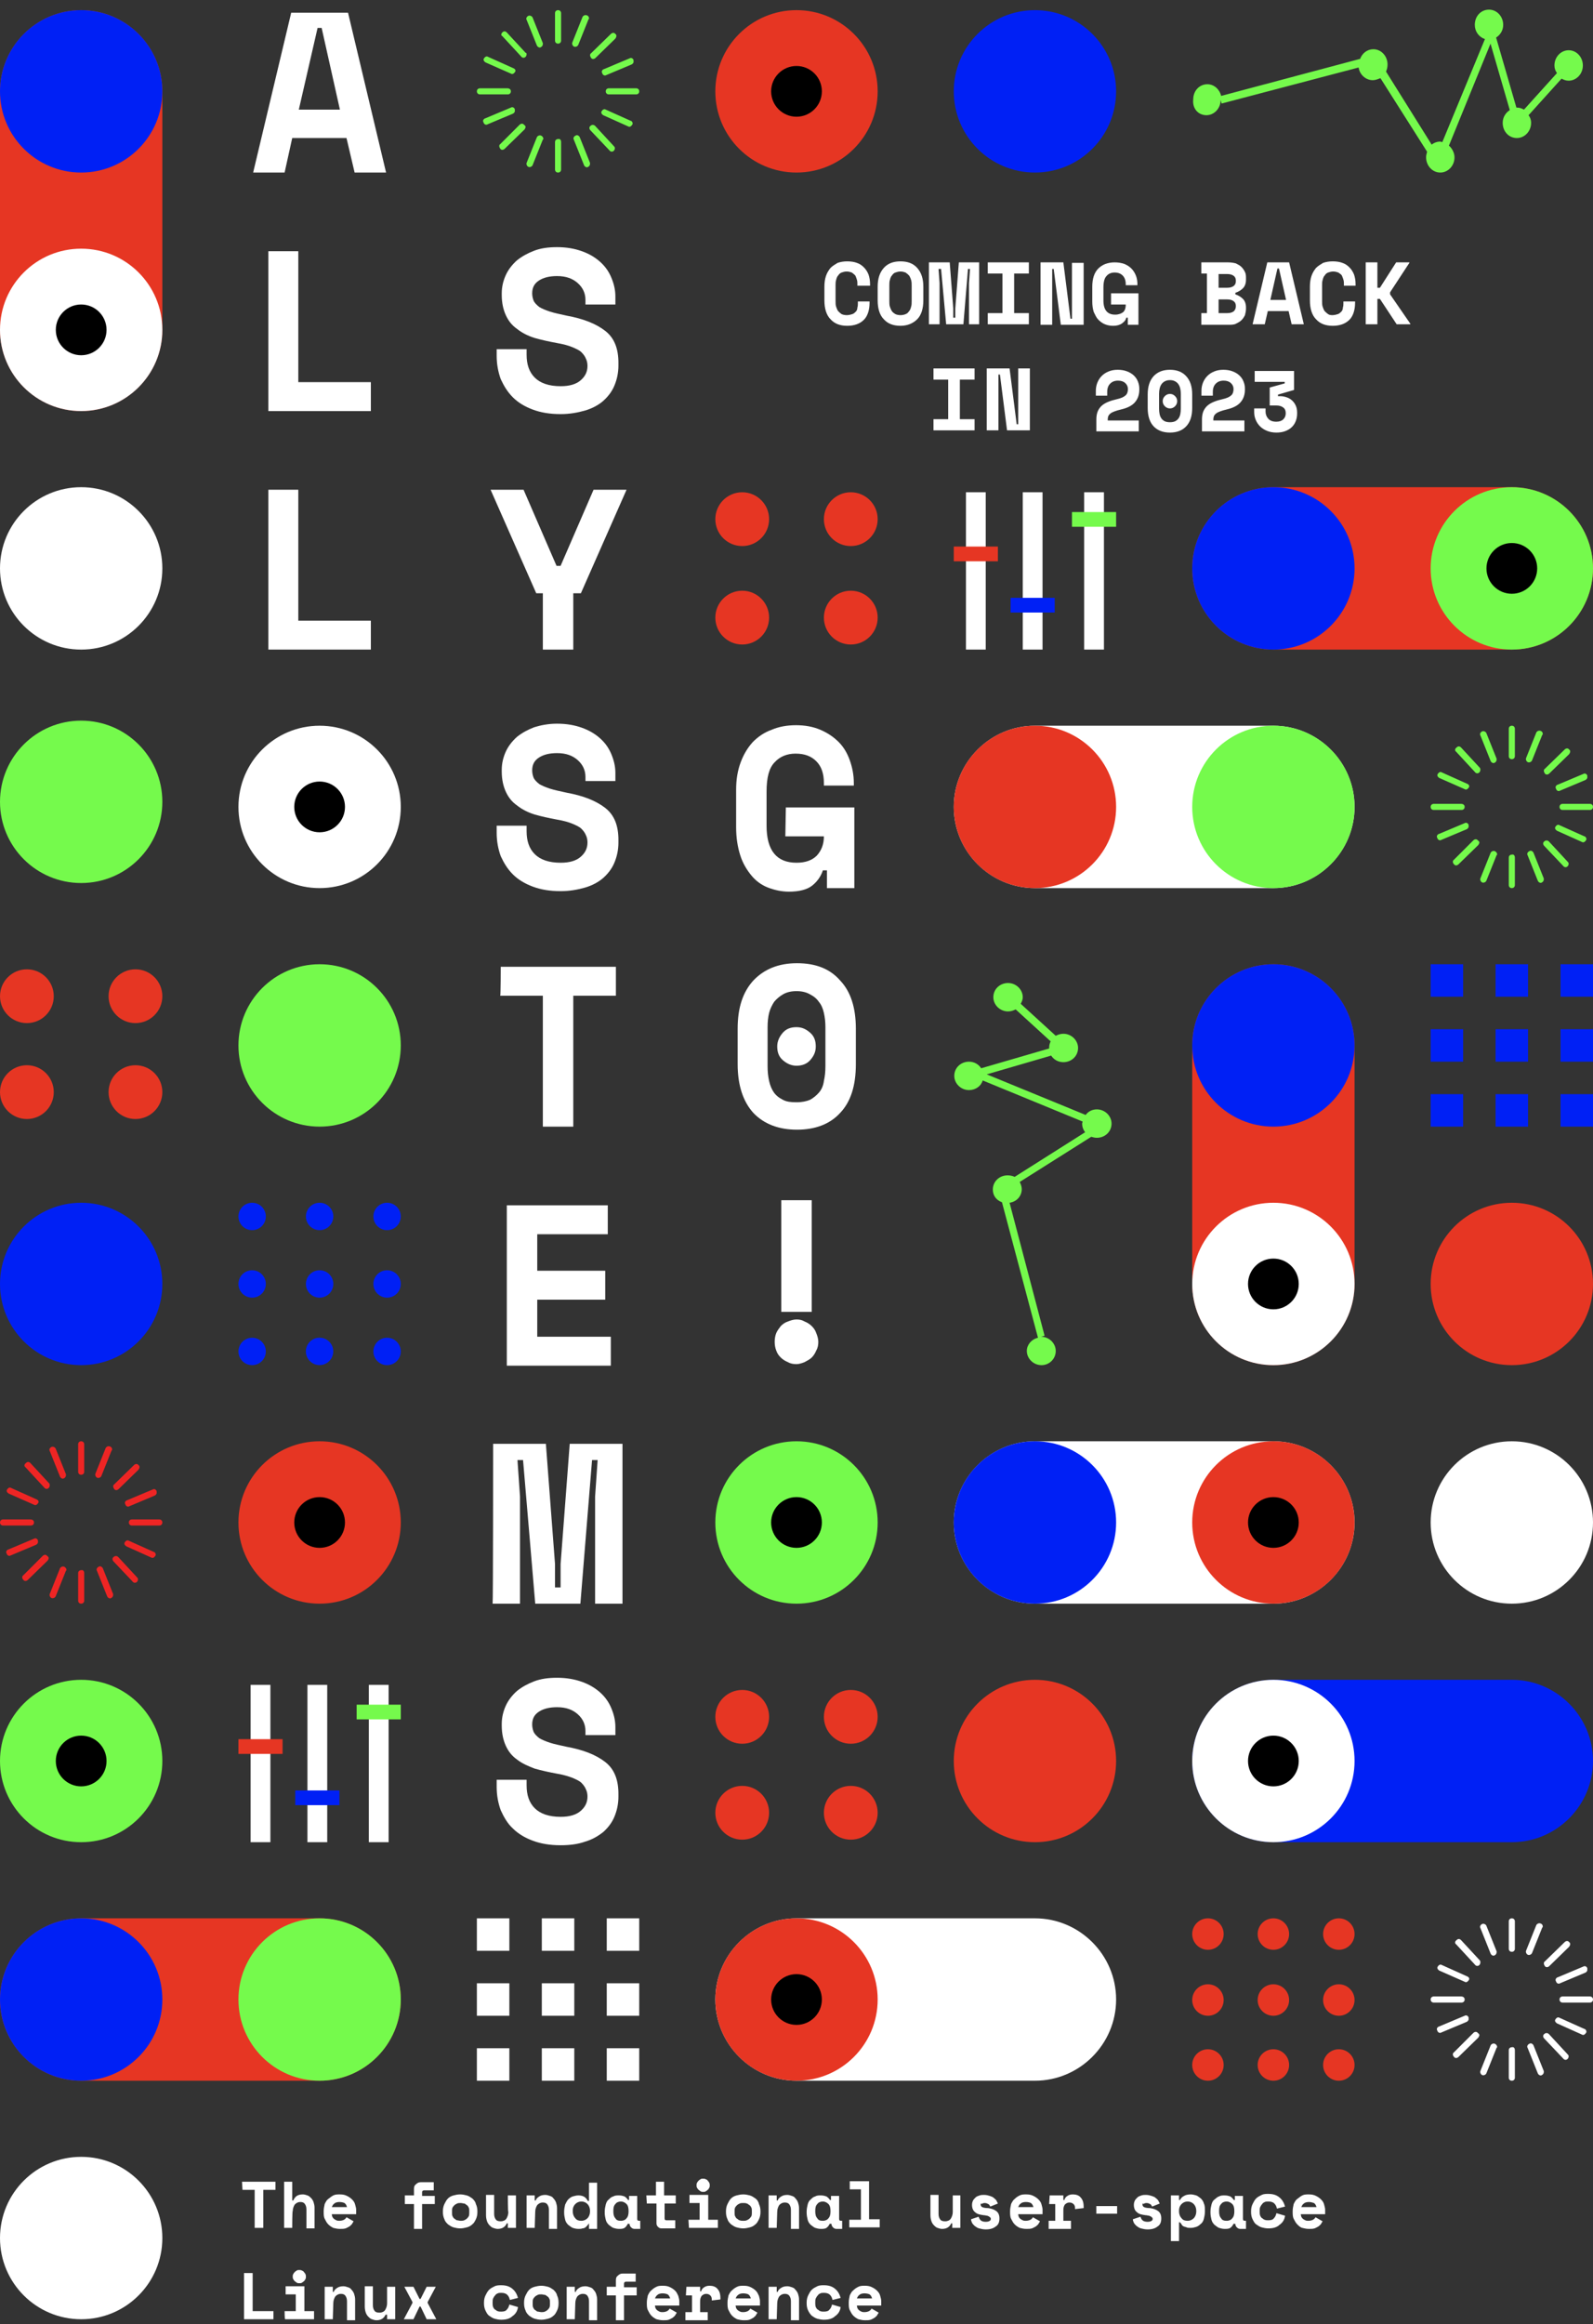 <svg width="314" height="458" viewBox="0 0 314 458" fill="none" xmlns="http://www.w3.org/2000/svg">
<rect x="0" y="0" width="314" height="458" fill="#333333" stroke="none"/>
<g clip-path="url(#clip0_1176_2922)">
<path d="M16 128C24.837 128 32 120.837 32 112C32 103.163 24.837 96 16 96C7.163 96 0 103.163 0 112C0 120.837 7.163 128 16 128Z" fill="white"/>
<path d="M16 174C24.837 174 32 166.837 32 158C32 149.163 24.837 142 16 142C7.163 142 0 149.163 0 158C0 166.837 7.163 174 16 174Z" fill="#75FA4C"/>
<path d="M16 457C24.837 457 32 449.837 32 441C32 432.163 24.837 425 16 425C7.163 425 0 432.163 0 441C0 449.837 7.163 457 16 457Z" fill="white"/>
<path d="M16 269C24.837 269 32 261.837 32 253C32 244.163 24.837 237 16 237C7.163 237 0 244.163 0 253C0 261.837 7.163 269 16 269Z" fill="#0020F5"/>
<path d="M5.3 201.6C8.227 201.6 10.6 199.227 10.6 196.3C10.6 193.373 8.227 191 5.3 191C2.373 191 0 193.373 0 196.3C0 199.227 2.373 201.6 5.3 201.6Z" fill="#E63623"/>
<path d="M26.7 201.6C29.627 201.6 32 199.227 32 196.3C32 193.373 29.627 191 26.7 191C23.773 191 21.4 193.373 21.4 196.3C21.4 199.227 23.773 201.6 26.7 201.6Z" fill="#E63623"/>
<path d="M5.3 220.5C8.227 220.5 10.6 218.128 10.6 215.2C10.6 212.273 8.227 209.9 5.3 209.9C2.373 209.9 0 212.273 0 215.2C0 218.128 2.373 220.5 5.3 220.5Z" fill="#E63623"/>
<path d="M26.7 220.5C29.627 220.5 32 218.128 32 215.2C32 212.273 29.627 209.9 26.7 209.9C23.773 209.9 21.4 212.273 21.4 215.2C21.4 218.128 23.773 220.5 26.7 220.5Z" fill="#E63623"/>
<path d="M0 18C0 9.2 7.2 2 16 2C24.8 2 32 9.2 32 18V65C32 73.8 24.8 81 16 81C7.2 81 0 73.8 0 65V18Z" fill="#E63623"/>
<path d="M16 34C24.837 34 32 26.837 32 18C32 9.163 24.837 2 16 2C7.163 2 0 9.163 0 18C0 26.837 7.163 34 16 34Z" fill="#0020F5"/>
<path d="M16 81C24.837 81 32 73.837 32 65C32 56.163 24.837 49 16 49C7.163 49 0 56.163 0 65C0 73.837 7.163 81 16 81Z" fill="white"/>
<path d="M16 70C18.761 70 21 67.761 21 65C21 62.239 18.761 60 16 60C13.239 60 11 62.239 11 65C11 67.761 13.239 70 16 70Z" fill="black"/>
<path d="M68.3 27.2H57.6L56.1 34H49.9L57.4 2.5H68.6L76.1 34H69.9L68.3 27.2ZM58.9 21.6H67L63.4 5.5H62.6L58.9 21.6Z" fill="white"/>
<path d="M52.9 49.5H58.8V75.3H73.1V81H52.9V49.5Z" fill="white"/>
<path d="M52.9 96.5H58.8V122.3H73.1V128H52.9V96.5Z" fill="white"/>
<path d="M115.4 59.1C115.4 57.8 114.9 56.7 113.9 55.8C112.9 54.9 111.6 54.4 109.8 54.4C108.3 54.4 107.1 54.7 106.2 55.3C105.3 55.9 104.9 56.7 104.9 57.8C104.9 58.3 105 58.8 105.2 59.3C105.4 59.7 105.8 60.1 106.3 60.5C106.8 60.8 107.5 61.1 108.4 61.4C109.3 61.7 110.4 61.9 111.7 62.2C115 62.8 117.5 63.8 119.3 65.2C121.1 66.6 121.9 68.7 121.9 71.5V72C121.9 73.5 121.6 74.8 121.1 76C120.6 77.2 119.8 78.2 118.9 79C118 79.8 116.7 80.5 115.3 80.9C113.9 81.3 112.3 81.6 110.5 81.6C108.4 81.6 106.6 81.3 105 80.7C103.4 80.1 102.1 79.3 101.1 78.3C100 77.2 99.3 76 98.7 74.7C98.2 73.3 97.9 71.8 97.9 70.1V68.8H103.8V69.9C103.8 71.8 104.3 73.3 105.4 74.4C106.5 75.5 108.2 76.1 110.5 76.1C112.3 76.1 113.6 75.7 114.5 74.9C115.4 74.1 115.8 73.2 115.8 72.1C115.8 71.6 115.7 71.1 115.5 70.7C115.3 70.2 115 69.8 114.6 69.4C114.2 69 113.5 68.7 112.8 68.4C112.1 68.1 111 67.8 109.8 67.6C108.2 67.3 106.8 67 105.4 66.6C104.1 66.2 102.9 65.6 101.9 64.8C100.9 64.1 100.2 63.2 99.7 62.1C99.2 61 98.9 59.7 98.9 58.1V57.8C98.9 56.5 99.2 55.3 99.7 54.2C100.2 53.1 101 52.1 101.9 51.3C102.9 50.5 104 49.9 105.3 49.4C106.6 48.9 108.1 48.7 109.8 48.7C111.7 48.7 113.3 49 114.7 49.5C116.1 50 117.3 50.7 118.3 51.6C119.3 52.5 120 53.5 120.5 54.7C121 55.9 121.3 57.1 121.3 58.4V60H115.4V59.1Z" fill="white"/>
<path d="M63 242.4C64.491 242.4 65.7 241.191 65.7 239.7C65.7 238.209 64.491 237 63 237C61.509 237 60.3 238.209 60.3 239.7C60.3 241.191 61.509 242.4 63 242.4Z" fill="#0020F5"/>
<path d="M76.3 242.4C77.791 242.4 79 241.191 79 239.7C79 238.209 77.791 237 76.3 237C74.809 237 73.6 238.209 73.6 239.7C73.6 241.191 74.809 242.4 76.3 242.4Z" fill="#0020F5"/>
<path d="M49.7 255.7C51.191 255.7 52.4 254.491 52.4 253C52.4 251.509 51.191 250.3 49.7 250.3C48.209 250.3 47 251.509 47 253C47 254.491 48.209 255.7 49.7 255.7Z" fill="#0020F5"/>
<path d="M63 255.7C64.491 255.7 65.7 254.491 65.7 253C65.7 251.509 64.491 250.3 63 250.3C61.509 250.3 60.3 251.509 60.3 253C60.3 254.491 61.509 255.7 63 255.7Z" fill="#0020F5"/>
<path d="M76.3 255.7C77.791 255.7 79 254.491 79 253C79 251.509 77.791 250.3 76.3 250.3C74.809 250.3 73.6 251.509 73.6 253C73.6 254.491 74.809 255.7 76.3 255.7Z" fill="#0020F5"/>
<path d="M49.7 269C51.191 269 52.4 267.791 52.4 266.3C52.4 264.808 51.191 263.6 49.7 263.6C48.209 263.6 47 264.808 47 266.3C47 267.791 48.209 269 49.7 269Z" fill="#0020F5"/>
<path d="M65.684 266.469C65.783 264.981 64.657 263.694 63.169 263.595C61.681 263.496 60.395 264.622 60.296 266.11C60.196 267.598 61.322 268.884 62.81 268.983C64.298 269.083 65.585 267.957 65.684 266.469Z" fill="#0020F5"/>
<path d="M76.3 269C77.791 269 79 267.791 79 266.3C79 264.808 77.791 263.6 76.3 263.6C74.809 263.6 73.6 264.808 73.6 266.3C73.6 267.791 74.809 269 76.3 269Z" fill="#0020F5"/>
<path d="M49.7 242.4C51.191 242.4 52.4 241.191 52.4 239.7C52.4 238.209 51.191 237 49.7 237C48.209 237 47 238.209 47 239.7C47 241.191 48.209 242.4 49.7 242.4Z" fill="#0020F5"/>
<path d="M47.7 429.9H54.3V431.5H51.9V439H50.2V431.5H47.8L47.7 429.9ZM57.6 439H56V429.9H57.6V433.6H57.8C58 433.2 58.2 432.9 58.5 432.7C58.8 432.5 59.2 432.4 59.7 432.4C60 432.4 60.3 432.5 60.6 432.6C60.9 432.7 61.1 432.9 61.3 433.1C61.5 433.3 61.7 433.6 61.8 433.9C61.9 434.2 62 434.6 62 435V439.1H60.4V435.4C60.4 434.9 60.3 434.6 60.1 434.3C59.9 434 59.6 433.9 59.2 433.9C58.7 433.9 58.4 434.1 58.1 434.4C57.9 434.7 57.7 435.2 57.7 435.7C57.6 435.6 57.6 439 57.6 439ZM65.4 436.3C65.4 436.5 65.5 436.7 65.5 436.8C65.6 437 65.7 437.1 65.8 437.2C65.9 437.3 66.1 437.4 66.3 437.5C66.5 437.6 66.7 437.6 66.9 437.6C67.3 437.6 67.6 437.5 67.8 437.4C68 437.3 68.2 437.1 68.3 436.9L69.7 437.7C69.6 437.9 69.5 438 69.4 438.2C69.3 438.4 69.1 438.5 68.9 438.7C68.7 438.8 68.4 439 68.1 439.1C67.8 439.2 67.4 439.2 67 439.2C66.5 439.2 66.1 439.1 65.7 439C65.3 438.8 65 438.6 64.7 438.3C64.4 438 64.2 437.6 64 437.2C63.8 436.8 63.8 436.3 63.8 435.8V435.7C63.8 435.2 63.9 434.8 64 434.3C64.2 433.9 64.4 433.5 64.7 433.3C65 433.1 65.3 432.8 65.7 432.6C66.1 432.4 66.5 432.4 67 432.4C67.6 432.4 68 432.5 68.4 432.7C68.8 432.9 69.1 433.1 69.4 433.4C69.7 433.7 69.9 434 70 434.4C70.1 434.8 70.2 435.1 70.2 435.4V436.3H65.4ZM66.9 433.9C66.5 433.9 66.1 434 65.9 434.2C65.6 434.4 65.5 434.7 65.4 434.9H68.4C68.3 434.6 68.2 434.3 67.9 434.1C67.7 434 67.3 433.9 66.9 433.9ZM79.8 432.6H81.6V431.3C81.6 430.9 81.7 430.6 82 430.4C82.3 430.1 82.6 430 82.9 430H85.5V431.6H83.6C83.4 431.6 83.2 431.7 83.2 432V432.7H85.7V434.3H83.2V439.2H81.6V434.3H79.8V432.6ZM94.1 435.9C94.1 436.4 94 436.9 93.8 437.3C93.6 437.7 93.4 438.1 93.1 438.3C92.8 438.6 92.4 438.8 92 438.9C91.6 439 91.2 439.1 90.7 439.1C90.2 439.1 89.8 439 89.4 438.9C89 438.8 88.6 438.5 88.3 438.3C88 438 87.7 437.7 87.6 437.3C87.4 436.9 87.3 436.4 87.3 435.9V435.7C87.3 435.2 87.4 434.7 87.6 434.3C87.8 433.9 88 433.5 88.3 433.2C88.6 432.9 89 432.7 89.4 432.6C89.8 432.5 90.2 432.4 90.7 432.4C91.2 432.4 91.6 432.5 92 432.6C92.4 432.7 92.8 433 93.1 433.2C93.4 433.5 93.7 433.8 93.8 434.3C94 434.7 94.1 435.2 94.1 435.7V435.9ZM90.8 437.6C91 437.6 91.3 437.6 91.5 437.5C91.7 437.4 91.9 437.3 92 437.2C92.1 437.1 92.3 436.9 92.4 436.7C92.5 436.5 92.5 436.2 92.5 436V435.7C92.5 435.4 92.5 435.2 92.4 435C92.3 434.8 92.2 434.6 92 434.5C91.8 434.4 91.7 434.2 91.5 434.2C91.3 434.2 91.1 434.1 90.8 434.1C90.5 434.1 90.3 434.1 90.1 434.2C89.9 434.3 89.7 434.4 89.6 434.5C89.5 434.6 89.3 434.8 89.2 435C89.1 435.2 89.1 435.4 89.1 435.7V436C89.1 436.3 89.1 436.5 89.2 436.7C89.3 436.9 89.4 437.1 89.6 437.2C89.8 437.3 89.9 437.5 90.1 437.5C90.3 437.5 90.5 437.6 90.8 437.6ZM100.1 432.6H101.7V439H100.1V438.1H99.9C99.6 438.8 99 439.2 98.1 439.2C97.8 439.2 97.5 439.1 97.2 439C96.9 438.9 96.7 438.7 96.5 438.5C96.3 438.3 96.1 438 96 437.7C95.9 437.4 95.8 437 95.8 436.5V432.5H97.4V436.2C97.4 436.7 97.5 437 97.7 437.3C97.9 437.6 98.2 437.7 98.7 437.7C99.2 437.7 99.6 437.5 99.8 437.2C100 436.9 100.2 436.4 100.2 435.9C100.1 435.9 100.1 432.6 100.1 432.6ZM105.4 439H103.8V432.6H105.4V433.6H105.6C105.7 433.2 106 433 106.3 432.8C106.6 432.6 107 432.5 107.5 432.5C107.8 432.5 108.1 432.6 108.4 432.7C108.7 432.8 108.9 432.9 109.1 433.2C109.3 433.4 109.5 433.7 109.6 434C109.7 434.3 109.8 434.7 109.8 435.1V439.2H108.2V435.5C108.2 435 108.1 434.7 107.9 434.4C107.7 434.1 107.4 434 107 434C106.5 434 106.2 434.2 105.9 434.5C105.7 434.8 105.5 435.3 105.5 435.8L105.4 439ZM116.3 438.1H116.1C116 438.2 115.9 438.4 115.8 438.5C115.7 438.6 115.6 438.7 115.4 438.9C115.2 439 115.1 439.1 114.8 439.1C114.6 439.2 114.3 439.2 114 439.2C113.6 439.2 113.2 439.1 112.9 439C112.6 438.9 112.3 438.6 112 438.4C111.7 438.1 111.5 437.8 111.4 437.4C111.3 437 111.2 436.5 111.2 436V435.8C111.2 435.3 111.3 434.8 111.4 434.4C111.6 434 111.8 433.6 112 433.4C112.3 433.1 112.6 432.9 112.9 432.8C113.3 432.7 113.6 432.6 114 432.6C114.5 432.6 114.9 432.7 115.2 432.9C115.5 433.1 115.7 433.4 115.9 433.7H116.1V430.1H117.7V439.2H116.1V438.1H116.3ZM114.6 437.6C115.1 437.6 115.5 437.4 115.8 437.1C116.1 436.8 116.3 436.3 116.3 435.8V435.6C116.3 435.1 116.1 434.6 115.8 434.3C115.5 434 115.1 433.8 114.6 433.8C114.1 433.8 113.7 434 113.4 434.3C113.1 434.6 112.9 435 112.9 435.6V435.8C112.9 436.3 113.1 436.8 113.4 437.1C113.7 437.5 114.1 437.6 114.6 437.6ZM123.8 438.1C123.6 438.5 123.4 438.8 123.1 439C122.8 439.2 122.4 439.2 122 439.2C121.6 439.2 121.2 439.1 120.9 439C120.6 438.9 120.3 438.6 120 438.4C119.7 438.1 119.5 437.8 119.4 437.4C119.3 437 119.2 436.5 119.2 436V435.8C119.2 435.3 119.3 434.8 119.4 434.4C119.5 434 119.7 433.6 120 433.4C120.3 433.1 120.5 432.9 120.9 432.8C121.2 432.6 121.6 432.6 122 432.6C122.5 432.6 122.8 432.7 123.1 432.8C123.4 433 123.6 433.2 123.8 433.5H124V432.7H125.6V437.2C125.6 437.5 125.7 437.6 126 437.6H126.2V439.2H125.1C124.8 439.2 124.6 439.1 124.4 438.9C124.2 438.7 124.1 438.5 124.1 438.2H123.8V438.1ZM122.4 437.6C122.9 437.6 123.3 437.4 123.5 437.1C123.8 436.8 123.9 436.3 123.9 435.8V435.6C123.9 435.1 123.8 434.6 123.5 434.3C123.2 434 122.8 433.8 122.4 433.8C121.9 433.8 121.5 434 121.3 434.3C121 434.6 120.9 435 120.9 435.6V435.8C120.9 436.3 121 436.8 121.3 437.1C121.5 437.5 121.9 437.6 122.4 437.6ZM127.4 432.6H129.3V429.9H130.9V432.6H133.2V434.2H131V437.1C131 437.4 131.1 437.5 131.4 437.5H133.1V439.1H130.4C130.1 439.1 129.9 439 129.7 438.8C129.5 438.6 129.4 438.4 129.4 438.1V434.2H127.5L127.4 432.6ZM135.7 437.4H137.9V434.1H135.9V432.5H139.6V437.4H141.5V439H135.8L135.7 437.4ZM139.9 430.6C139.9 430.8 139.9 430.9 139.8 431.1C139.7 431.2 139.7 431.4 139.5 431.5C139.4 431.6 139.3 431.7 139.1 431.8C139 431.9 138.8 431.9 138.6 431.9C138.4 431.9 138.3 431.9 138.1 431.8C138 431.7 137.8 431.6 137.7 431.5C137.6 431.4 137.5 431.3 137.4 431.1C137.3 430.9 137.3 430.8 137.3 430.6C137.3 430.4 137.3 430.3 137.4 430.1C137.5 429.9 137.6 429.8 137.7 429.7C137.8 429.6 137.9 429.5 138.1 429.4C138.2 429.3 138.4 429.3 138.6 429.3C138.8 429.3 138.9 429.3 139.1 429.4C139.3 429.5 139.4 429.5 139.5 429.7C139.6 429.8 139.7 429.9 139.8 430.1C139.9 430.3 139.9 430.5 139.9 430.6ZM149.9 435.9C149.9 436.4 149.8 436.9 149.6 437.3C149.4 437.7 149.2 438.1 148.9 438.3C148.6 438.6 148.2 438.8 147.8 438.9C147.4 439 147 439.1 146.5 439.1C146 439.1 145.6 439 145.2 438.9C144.8 438.8 144.4 438.5 144.1 438.3C143.8 438 143.5 437.7 143.4 437.3C143.2 436.9 143.1 436.4 143.1 435.9V435.7C143.1 435.2 143.2 434.7 143.4 434.3C143.6 433.9 143.8 433.5 144.1 433.2C144.4 432.9 144.8 432.7 145.2 432.6C145.6 432.5 146 432.4 146.5 432.4C147 432.4 147.4 432.5 147.8 432.6C148.2 432.7 148.6 433 148.9 433.2C149.2 433.4 149.5 433.8 149.6 434.3C149.8 434.7 149.9 435.2 149.9 435.7V435.9ZM146.5 437.6C146.7 437.6 147 437.6 147.2 437.5C147.4 437.4 147.6 437.3 147.7 437.2C147.8 437.1 148 436.9 148.1 436.7C148.2 436.5 148.2 436.2 148.2 436V435.7C148.2 435.4 148.2 435.2 148.1 435C148 434.8 147.9 434.6 147.7 434.5C147.5 434.4 147.4 434.2 147.2 434.2C147 434.1 146.8 434.1 146.5 434.1C146.2 434.1 146 434.1 145.8 434.2C145.6 434.3 145.4 434.4 145.3 434.5C145.2 434.6 145 434.8 144.9 435C144.8 435.2 144.8 435.4 144.8 435.7V436C144.8 436.3 144.8 436.5 144.9 436.7C145 436.9 145.1 437.1 145.3 437.2C145.5 437.3 145.6 437.5 145.8 437.5C146 437.6 146.3 437.6 146.5 437.6ZM153.1 439H151.5V432.6H153.1V433.6H153.3C153.4 433.2 153.7 433 154 432.8C154.3 432.6 154.7 432.5 155.2 432.5C155.5 432.5 155.8 432.6 156.1 432.7C156.4 432.8 156.6 432.9 156.8 433.2C157 433.4 157.2 433.7 157.3 434C157.4 434.3 157.5 434.7 157.5 435.1V439.2H155.9V435.5C155.9 435 155.8 434.7 155.6 434.4C155.4 434.1 155.1 434 154.7 434C154.2 434 153.9 434.2 153.6 434.5C153.4 434.8 153.2 435.3 153.2 435.8L153.1 439ZM163.6 438.1C163.4 438.5 163.2 438.8 162.9 439C162.6 439.2 162.2 439.2 161.8 439.2C161.4 439.2 161 439.1 160.7 439C160.4 438.9 160.1 438.6 159.8 438.4C159.5 438.1 159.3 437.8 159.2 437.4C159.1 437 159 436.5 159 436V435.8C159 435.3 159.1 434.8 159.2 434.4C159.3 434 159.5 433.6 159.8 433.4C160.1 433.1 160.3 432.9 160.7 432.8C161 432.6 161.4 432.6 161.8 432.6C162.3 432.6 162.6 432.7 162.9 432.8C163.2 433 163.4 433.2 163.6 433.5H163.8V432.7H165.4V437.2C165.4 437.5 165.5 437.6 165.8 437.6H166V439.2H164.9C164.6 439.2 164.4 439.1 164.2 438.9C164 438.7 163.9 438.5 163.9 438.2H163.6V438.1ZM162.2 437.6C162.7 437.6 163.1 437.4 163.3 437.1C163.6 436.8 163.7 436.3 163.7 435.8V435.6C163.7 435.1 163.6 434.6 163.3 434.3C163 434 162.6 433.8 162.2 433.8C161.7 433.8 161.3 434 161.1 434.3C160.8 434.6 160.7 435 160.7 435.6V435.8C160.7 436.3 160.8 436.8 161.1 437.1C161.3 437.5 161.7 437.6 162.2 437.6ZM167.4 437.4H169.7V431.4H167.5V429.8H171.3V437.3H173.4V438.9H167.4V437.4ZM187.7 432.6H189.3V439H187.7V438.1H187.5C187.2 438.8 186.6 439.2 185.7 439.2C185.4 439.2 185.1 439.1 184.8 439C184.5 438.9 184.3 438.7 184.1 438.5C183.9 438.3 183.7 438 183.6 437.7C183.5 437.4 183.4 437 183.4 436.5V432.5H185V436.2C185 436.7 185.1 437 185.3 437.3C185.5 437.6 185.8 437.7 186.3 437.7C186.8 437.7 187.2 437.5 187.4 437.2C187.6 436.9 187.8 436.4 187.8 435.9V432.6H187.7ZM193.3 434.4C193.3 434.6 193.4 434.8 193.6 434.9C193.8 435 194.2 435.1 194.8 435.1C195.5 435.2 196 435.4 196.4 435.7C196.8 436 197 436.5 197 437.1V437.2C197 437.8 196.8 438.4 196.3 438.7C195.8 439.1 195.2 439.3 194.3 439.3C193.8 439.3 193.4 439.2 193 439.1C192.6 439 192.4 438.8 192.1 438.6C191.9 438.4 191.7 438.2 191.6 438C191.5 437.8 191.4 437.5 191.4 437.3L192.9 436.8C193 437.1 193.1 437.3 193.3 437.5C193.5 437.7 193.9 437.8 194.3 437.8C194.7 437.8 195 437.7 195.1 437.6C195.3 437.5 195.3 437.3 195.3 437.2C195.3 437.1 195.3 437 195.2 437C195.2 436.9 195.1 436.9 195 436.8C194.9 436.7 194.8 436.7 194.6 436.6C194.4 436.6 194.2 436.5 193.9 436.5C193.2 436.4 192.6 436.3 192.2 435.9C191.8 435.6 191.6 435.1 191.6 434.5V434.4C191.6 434.1 191.7 433.8 191.8 433.6C191.9 433.4 192.1 433.2 192.3 433C192.5 432.8 192.8 432.7 193.1 432.6C193.4 432.5 193.7 432.5 194 432.5C194.4 432.5 194.8 432.6 195.1 432.7C195.4 432.8 195.7 432.9 195.9 433.1C196.1 433.3 196.3 433.4 196.4 433.6C196.5 433.8 196.6 434 196.7 434.2L195.2 434.8C195.1 434.6 195 434.4 194.8 434.3C194.6 434.2 194.4 434.1 194.1 434.1C193.8 434.1 193.6 434.2 193.5 434.3C193.4 434.1 193.3 434.2 193.3 434.4ZM200.7 436.3C200.7 436.5 200.8 436.7 200.8 436.8C200.9 437 201 437.1 201.1 437.2C201.2 437.3 201.4 437.4 201.6 437.5C201.8 437.6 202 437.6 202.2 437.6C202.6 437.6 202.9 437.5 203.1 437.4C203.3 437.3 203.5 437.1 203.6 436.9L205 437.7C204.9 437.9 204.8 438 204.7 438.2C204.6 438.4 204.4 438.5 204.2 438.7C204 438.8 203.7 439 203.4 439.1C203.1 439.2 202.7 439.2 202.3 439.2C201.8 439.2 201.4 439.1 201 439C200.6 438.8 200.3 438.6 200 438.3C199.7 438 199.5 437.6 199.3 437.2C199.1 436.8 199.1 436.3 199.1 435.8V435.7C199.1 435.2 199.2 434.8 199.3 434.3C199.5 433.9 199.7 433.5 200 433.3C200.3 433 200.6 432.8 201 432.6C201.4 432.4 201.8 432.4 202.3 432.4C202.9 432.4 203.3 432.5 203.7 432.7C204.1 432.9 204.4 433.1 204.7 433.4C205 433.7 205.2 434 205.3 434.4C205.4 434.8 205.5 435.1 205.5 435.4V436.3H200.7ZM202.2 433.9C201.8 433.9 201.4 434 201.2 434.2C200.9 434.4 200.8 434.7 200.7 434.9H203.7C203.6 434.6 203.5 434.3 203.2 434.1C203 434 202.7 433.9 202.2 433.9ZM206.9 432.6H209.6V433.5H209.8C209.9 433.1 210.1 432.9 210.4 432.7C210.7 432.5 211 432.4 211.5 432.4C212.1 432.4 212.7 432.6 213 433C213.4 433.4 213.6 434 213.6 434.8V435.1L211.9 435.3V435.1C211.9 434.7 211.8 434.5 211.6 434.3C211.4 434.1 211.1 434 210.8 434C210.5 434 210.2 434.1 209.9 434.4C209.7 434.7 209.6 435 209.6 435.5V437.6H211.1V439.2H206.7V437.6H208V434.3H206.8L206.9 432.6ZM216.1 434.7H220.2V436.2H216.1V434.7ZM225.2 434.4C225.2 434.6 225.3 434.8 225.5 434.9C225.7 435 226.1 435.1 226.7 435.1C227.4 435.2 227.9 435.4 228.3 435.7C228.7 436 228.9 436.5 228.9 437.1V437.2C228.9 437.8 228.7 438.4 228.2 438.7C227.7 439.1 227.1 439.3 226.2 439.3C225.7 439.3 225.3 439.2 224.9 439.1C224.5 439 224.3 438.8 224 438.6C223.8 438.4 223.6 438.2 223.5 438C223.4 437.8 223.3 437.5 223.3 437.3L224.8 436.8C224.9 437.1 225 437.3 225.2 437.5C225.4 437.7 225.8 437.8 226.2 437.8C226.6 437.8 226.9 437.7 227 437.6C227.2 437.5 227.2 437.3 227.2 437.2C227.2 437.1 227.2 437 227.1 437C227.1 436.9 227 436.9 226.9 436.8C226.8 436.7 226.7 436.7 226.5 436.6C226.3 436.6 226.1 436.5 225.8 436.5C225.1 436.4 224.5 436.3 224.1 435.9C223.7 435.6 223.5 435.1 223.5 434.5V434.4C223.5 434.1 223.6 433.8 223.7 433.6C223.8 433.4 224 433.2 224.2 433C224.4 432.8 224.7 432.7 225 432.6C225.3 432.5 225.6 432.5 225.9 432.5C226.3 432.5 226.7 432.6 227 432.7C227.3 432.8 227.6 432.9 227.8 433.1C228 433.3 228.2 433.4 228.3 433.6C228.4 433.8 228.5 434 228.6 434.2L227.1 434.8C227 434.6 226.9 434.4 226.7 434.3C226.5 434.2 226.3 434.1 226 434.1C225.7 434.1 225.5 434.2 225.4 434.3C225.3 434.1 225.2 434.2 225.2 434.4ZM232.4 441.6H230.8V432.6H232.4V433.5H232.6C232.8 433.1 233 432.9 233.4 432.7C233.7 432.5 234.2 432.4 234.7 432.4C235.1 432.4 235.4 432.5 235.8 432.6C236.1 432.7 236.4 433 236.7 433.2C237 433.5 237.2 433.8 237.3 434.2C237.5 434.6 237.5 435.1 237.5 435.6V435.8C237.5 436.3 237.4 436.8 237.3 437.2C237.2 437.6 237 438 236.7 438.2C236.4 438.5 236.1 438.7 235.8 438.8C235.5 438.9 235.1 439 234.7 439C234.4 439 234.1 439 233.9 438.9C233.7 438.8 233.5 438.8 233.3 438.7C233.1 438.6 233 438.5 232.9 438.3C232.8 438.2 232.7 438 232.6 437.9H232.4V441.6ZM234.1 437.6C234.6 437.6 235 437.4 235.3 437.1C235.6 436.8 235.8 436.3 235.8 435.8V435.6C235.8 435.1 235.6 434.6 235.3 434.3C235 434 234.6 433.8 234.1 433.8C233.6 433.8 233.2 434 232.9 434.3C232.6 434.6 232.4 435 232.4 435.6V435.8C232.4 436.3 232.6 436.8 232.9 437.1C233.2 437.5 233.6 437.6 234.1 437.6ZM243.2 438.1C243 438.5 242.8 438.8 242.5 439C242.2 439.2 241.8 439.2 241.4 439.2C241 439.2 240.6 439.1 240.3 439C240 438.9 239.7 438.6 239.4 438.4C239.1 438.1 238.9 437.8 238.8 437.4C238.7 437 238.6 436.5 238.6 436V435.8C238.6 435.3 238.7 434.8 238.8 434.4C238.9 434 239.1 433.6 239.4 433.4C239.7 433.2 239.9 432.9 240.3 432.8C240.6 432.6 241 432.6 241.4 432.6C241.9 432.6 242.2 432.7 242.5 432.8C242.8 433 243 433.2 243.2 433.5H243.4V432.7H245V437.2C245 437.5 245.1 437.6 245.4 437.6H245.6V439.2H244.5C244.2 439.2 244 439.1 243.8 438.9C243.6 438.7 243.5 438.5 243.5 438.2H243.2V438.1ZM241.8 437.6C242.3 437.6 242.7 437.4 242.9 437.1C243.2 436.8 243.3 436.3 243.3 435.8V435.6C243.3 435.1 243.2 434.6 242.9 434.3C242.6 434 242.2 433.8 241.8 433.8C241.3 433.8 240.9 434 240.7 434.3C240.4 434.6 240.3 435 240.3 435.6V435.8C240.3 436.3 240.4 436.8 240.7 437.1C240.9 437.5 241.3 437.6 241.8 437.6ZM253.3 436.6C253.2 437.4 252.8 438 252.2 438.4C251.7 438.9 250.9 439.1 250 439.1C249.5 439.1 249.1 439 248.7 438.9C248.3 438.8 247.9 438.5 247.6 438.3C247.3 438.1 247.1 437.7 246.9 437.3C246.7 436.9 246.6 436.4 246.6 435.9V435.7C246.6 435.2 246.7 434.7 246.9 434.3C247.1 433.9 247.3 433.5 247.6 433.2C247.9 432.9 248.3 432.7 248.7 432.5C249.1 432.3 249.6 432.3 250 432.3C250.9 432.3 251.6 432.5 252.2 433C252.8 433.5 253.1 434.1 253.3 434.8L251.7 435.2C251.6 434.8 251.5 434.5 251.2 434.2C250.9 433.9 250.5 433.8 250 433.8C249.8 433.8 249.5 433.8 249.3 433.9C249.1 434 248.9 434.1 248.8 434.3C248.6 434.5 248.5 434.7 248.4 434.9C248.3 435.1 248.3 435.4 248.3 435.7V435.8C248.3 436.1 248.3 436.3 248.4 436.6C248.5 436.8 248.6 437 248.8 437.1C249 437.2 249.1 437.4 249.3 437.4C249.5 437.5 249.7 437.5 250 437.5C250.5 437.5 250.9 437.4 251.1 437.1C251.4 436.8 251.5 436.5 251.6 436.1L253.3 436.6ZM256.4 436.3C256.4 436.5 256.5 436.7 256.5 436.8C256.6 437 256.7 437.1 256.8 437.2C256.9 437.3 257.1 437.4 257.3 437.5C257.5 437.6 257.7 437.6 257.9 437.6C258.3 437.6 258.6 437.5 258.8 437.4C259 437.3 259.2 437.1 259.3 436.9L260.7 437.7C260.6 437.9 260.5 438 260.4 438.2C260.3 438.4 260.1 438.5 259.9 438.7C259.7 438.8 259.4 439 259.1 439.1C258.8 439.2 258.4 439.2 258 439.2C257.5 439.2 257.1 439.1 256.7 439C256.3 438.9 256 438.6 255.7 438.3C255.4 438 255.2 437.6 255 437.2C254.8 436.8 254.8 436.3 254.8 435.8V435.7C254.8 435.2 254.9 434.8 255 434.3C255.2 433.9 255.4 433.5 255.7 433.3C256 433.1 256.3 432.8 256.7 432.6C257.1 432.4 257.5 432.4 258 432.4C258.6 432.4 259 432.5 259.4 432.7C259.8 432.9 260.1 433.1 260.4 433.4C260.7 433.7 260.9 434 261 434.4C261.1 434.8 261.2 435.1 261.2 435.4V436.3H256.4ZM258 433.9C257.6 433.9 257.2 434 257 434.2C256.7 434.4 256.6 434.7 256.5 434.9H259.5C259.4 434.6 259.3 434.3 259 434.1C258.7 434 258.4 433.9 258 433.9ZM48.1 447.9H49.8V455.4H53.9V457H48.1V447.9ZM56.1 455.4H58.3V452.1H56.3V450.5H60V455.4H61.9V457H56.2C56.1 457 56.1 455.4 56.1 455.4ZM60.3 448.6C60.3 448.8 60.3 448.9 60.2 449.1C60.1 449.2 60.1 449.4 59.9 449.5C59.8 449.6 59.7 449.7 59.5 449.8C59.4 449.9 59.2 449.9 59 449.9C58.8 449.9 58.7 449.9 58.5 449.8C58.4 449.7 58.2 449.6 58.1 449.5C58 449.4 57.9 449.3 57.8 449.1C57.7 448.9 57.7 448.8 57.7 448.6C57.7 448.4 57.7 448.3 57.8 448.1C57.9 447.9 58 447.8 58.1 447.7C58.2 447.6 58.3 447.5 58.5 447.4C58.6 447.3 58.8 447.3 59 447.3C59.2 447.3 59.3 447.3 59.5 447.4C59.7 447.5 59.8 447.5 59.9 447.7C60 447.8 60.1 447.9 60.2 448.1C60.3 448.3 60.3 448.5 60.3 448.6ZM65.6 457H64V450.6H65.6V451.6H65.8C65.9 451.2 66.2 451 66.5 450.8C66.8 450.6 67.2 450.5 67.7 450.5C68 450.5 68.3 450.6 68.6 450.7C68.9 450.8 69.1 450.9 69.3 451.2C69.5 451.4 69.7 451.7 69.8 452C69.9 452.3 70 452.7 70 453.1V457.2H68.4V453.5C68.4 453 68.3 452.7 68.1 452.4C67.9 452.1 67.6 452 67.2 452C66.7 452 66.4 452.2 66.1 452.5C65.9 452.8 65.7 453.3 65.7 453.8L65.6 457ZM76.3 450.6H77.9V457H76.3V456.1H76C75.7 456.8 75.1 457.2 74.2 457.2C73.9 457.2 73.6 457.1 73.3 457C73 456.9 72.8 456.7 72.6 456.5C72.4 456.3 72.2 456 72.1 455.7C72 455.4 71.9 455 71.9 454.5V450.5H73.5V454.2C73.5 454.7 73.6 455 73.8 455.3C74 455.6 74.3 455.7 74.8 455.7C75.3 455.7 75.7 455.5 75.9 455.2C76.1 454.9 76.3 454.4 76.3 453.9V450.6ZM84.1 450.6H85.9L84.3 453.6V453.8L86 457H84.1L82.9 454.5H82.7L81.5 457H79.6L81.3 453.8V453.6L79.7 450.6H81.5L82.7 453H82.9L84.1 450.6ZM102.1 454.6C102 455.4 101.6 456 101 456.4C100.5 456.9 99.7 457.1 98.8 457.1C98.3 457.1 97.9 457 97.5 456.9C97.1 456.8 96.7 456.5 96.4 456.3C96.1 456.1 95.9 455.7 95.7 455.3C95.5 454.9 95.4 454.4 95.4 453.9V453.7C95.4 453.2 95.5 452.7 95.7 452.3C95.9 451.9 96.1 451.5 96.4 451.2C96.7 450.9 97.1 450.7 97.5 450.5C97.9 450.3 98.4 450.3 98.8 450.3C99.7 450.3 100.4 450.5 101 451C101.6 451.5 101.9 452.1 102.1 452.8L100.5 453.2C100.4 452.8 100.3 452.5 100 452.2C99.7 451.9 99.3 451.8 98.8 451.8C98.6 451.8 98.3 451.8 98.1 451.9C97.9 452 97.7 452.1 97.6 452.3C97.4 452.5 97.3 452.7 97.2 452.9C97.1 453.1 97.1 453.4 97.1 453.7V453.8C97.1 454.1 97.1 454.3 97.2 454.6C97.3 454.8 97.4 455 97.6 455.1C97.8 455.2 97.9 455.4 98.1 455.4C98.3 455.5 98.5 455.5 98.8 455.5C99.3 455.5 99.7 455.4 99.9 455.1C100.2 454.8 100.3 454.5 100.4 454.1L102.1 454.6ZM110.1 453.9C110.1 454.4 110 454.9 109.8 455.3C109.6 455.7 109.4 456.1 109.1 456.3C108.8 456.6 108.4 456.8 108 456.9C107.6 457 107.2 457.1 106.7 457.1C106.2 457.1 105.8 457 105.4 456.9C105 456.8 104.6 456.5 104.3 456.3C104 456 103.7 455.7 103.6 455.3C103.4 454.9 103.3 454.4 103.3 453.9V453.7C103.3 453.2 103.4 452.7 103.6 452.3C103.8 451.9 104 451.5 104.3 451.2C104.6 450.9 105 450.7 105.4 450.6C105.8 450.5 106.2 450.4 106.7 450.4C107.2 450.4 107.6 450.5 108 450.6C108.4 450.7 108.8 451 109.1 451.2C109.4 451.5 109.7 451.8 109.8 452.3C110 452.7 110.1 453.2 110.1 453.7V453.9ZM106.7 455.6C106.9 455.6 107.2 455.6 107.4 455.5C107.6 455.4 107.8 455.3 107.9 455.2C108 455.1 108.2 454.9 108.3 454.7C108.4 454.5 108.4 454.2 108.4 454V453.7C108.4 453.4 108.4 453.2 108.3 453C108.2 452.8 108.1 452.6 107.9 452.5C107.7 452.4 107.6 452.2 107.4 452.2C107.2 452.2 107 452.1 106.7 452.1C106.4 452.1 106.2 452.1 106 452.2C105.8 452.3 105.6 452.4 105.5 452.5C105.4 452.6 105.2 452.8 105.1 453C105 453.2 105 453.4 105 453.7V454C105 454.3 105 454.5 105.1 454.7C105.2 454.9 105.3 455.1 105.5 455.2C105.7 455.3 105.8 455.5 106 455.5C106.2 455.5 106.5 455.6 106.7 455.6ZM113.3 457H111.7V450.6H113.3V451.6H113.5C113.6 451.2 113.9 451 114.2 450.8C114.5 450.6 114.9 450.5 115.4 450.5C115.7 450.5 116 450.6 116.3 450.7C116.6 450.8 116.8 450.9 117 451.2C117.2 451.4 117.4 451.7 117.5 452C117.6 452.3 117.7 452.7 117.7 453.1V457.2H116.1V453.5C116.1 453 116 452.7 115.8 452.4C115.6 452.1 115.3 452 114.9 452C114.4 452 114.1 452.2 113.8 452.5C113.6 452.8 113.4 453.3 113.4 453.8L113.3 457ZM119.6 450.6H121.4V449.3C121.4 448.9 121.5 448.6 121.8 448.4C122.1 448.1 122.4 448 122.7 448H125.3V449.6H123.4C123.2 449.6 123 449.7 123 450V450.7H125.5V452.3H123V457.2H121.4V452.3H119.6V450.6ZM129.1 454.3C129.1 454.5 129.2 454.7 129.2 454.8C129.3 455 129.4 455.1 129.5 455.2C129.6 455.3 129.8 455.4 130 455.5C130.2 455.6 130.4 455.6 130.6 455.6C131 455.6 131.3 455.5 131.5 455.4C131.7 455.3 131.9 455.1 132 454.9L133.4 455.7C133.3 455.9 133.2 456 133.1 456.2C133 456.4 132.8 456.5 132.6 456.7C132.4 456.8 132.1 457 131.8 457.1C131.5 457.2 131.1 457.2 130.7 457.2C130.2 457.2 129.8 457.1 129.4 457C129 456.8 128.7 456.6 128.4 456.3C128.1 456 127.9 455.6 127.7 455.2C127.5 454.8 127.5 454.3 127.5 453.8V453.7C127.5 453.2 127.6 452.8 127.7 452.3C127.9 451.9 128.1 451.5 128.4 451.3C128.7 451 129 450.8 129.4 450.6C129.8 450.4 130.2 450.4 130.7 450.4C131.3 450.4 131.7 450.5 132.1 450.7C132.5 450.9 132.8 451.1 133.1 451.4C133.4 451.7 133.5 452 133.7 452.4C133.8 452.8 133.9 453.1 133.9 453.4V454.3H129.1ZM130.6 451.9C130.2 451.9 129.8 452 129.6 452.2C129.3 452.4 129.2 452.7 129.1 452.9H132.1C132 452.6 131.9 452.3 131.6 452.1C131.4 452 131 451.9 130.6 451.9ZM135.3 450.6H138V451.5H138.2C138.3 451.1 138.5 450.9 138.8 450.7C139.1 450.5 139.4 450.4 139.9 450.4C140.5 450.4 141.1 450.6 141.4 451C141.8 451.4 142 452 142 452.8V453.1L140.3 453.3V453.1C140.3 452.7 140.2 452.5 140 452.3C139.8 452.1 139.5 452 139.2 452C138.9 452 138.6 452.1 138.3 452.4C138.1 452.7 138 453 138 453.5V455.6H139.5V457.2H135.1V455.6H136.4V452.3H135.2L135.3 450.6ZM145 454.3C145 454.5 145.1 454.7 145.1 454.8C145.2 455 145.3 455.1 145.4 455.2C145.5 455.3 145.7 455.4 145.9 455.5C146.1 455.6 146.3 455.6 146.5 455.6C146.9 455.6 147.2 455.5 147.4 455.4C147.6 455.3 147.8 455.1 147.9 454.9L149.3 455.7C149.2 455.9 149.1 456 149 456.2C148.9 456.4 148.7 456.5 148.5 456.7C148.3 456.8 148 457 147.7 457.1C147.4 457.2 147 457.2 146.6 457.2C146.1 457.2 145.7 457.1 145.3 457C144.9 456.8 144.6 456.6 144.3 456.3C144 456 143.8 455.6 143.6 455.2C143.4 454.8 143.4 454.3 143.4 453.8V453.7C143.4 453.2 143.5 452.8 143.6 452.3C143.8 451.9 144 451.5 144.3 451.3C144.6 451 144.9 450.8 145.3 450.6C145.7 450.4 146.1 450.4 146.6 450.4C147.2 450.4 147.6 450.5 148 450.7C148.4 450.9 148.7 451.1 149 451.4C149.3 451.7 149.4 452 149.6 452.4C149.7 452.8 149.8 453.1 149.8 453.4V454.3H145ZM146.5 451.9C146.1 451.9 145.7 452 145.5 452.2C145.2 452.4 145.1 452.7 145 452.9H148C147.9 452.6 147.8 452.3 147.5 452.1C147.3 452 146.9 451.9 146.5 451.9ZM153.1 457H151.5V450.6H153.1V451.6H153.3C153.4 451.2 153.7 451 154 450.8C154.3 450.6 154.7 450.5 155.2 450.5C155.5 450.5 155.8 450.6 156.1 450.7C156.4 450.8 156.6 450.9 156.8 451.2C157 451.4 157.2 451.7 157.3 452C157.4 452.3 157.5 452.7 157.5 453.1V457.2H155.9V453.5C155.9 453 155.8 452.7 155.6 452.4C155.4 452.1 155.1 452 154.7 452C154.2 452 153.9 452.2 153.6 452.5C153.4 452.8 153.2 453.3 153.2 453.8L153.1 457ZM165.7 454.6C165.6 455.4 165.2 456 164.6 456.4C164.1 456.9 163.3 457.1 162.4 457.1C161.9 457.1 161.5 457 161.1 456.9C160.7 456.8 160.3 456.5 160 456.3C159.7 456 159.5 455.7 159.3 455.3C159.1 454.9 159 454.4 159 453.9V453.7C159 453.2 159.1 452.7 159.3 452.3C159.5 451.9 159.7 451.5 160 451.2C160.3 450.9 160.7 450.7 161.1 450.5C161.5 450.3 162 450.3 162.4 450.3C163.3 450.3 164 450.5 164.6 451C165.2 451.5 165.5 452.1 165.7 452.8L164.1 453.2C164 452.8 163.9 452.5 163.6 452.2C163.3 451.9 162.9 451.8 162.4 451.8C162.2 451.8 161.9 451.8 161.7 451.9C161.5 452 161.3 452.1 161.2 452.3C161 452.5 160.9 452.7 160.8 452.9C160.7 453.1 160.7 453.4 160.7 453.7V453.8C160.7 454.1 160.7 454.3 160.8 454.6C160.9 454.8 161 455 161.2 455.1C161.4 455.2 161.5 455.4 161.7 455.4C161.9 455.5 162.1 455.5 162.4 455.5C162.9 455.5 163.3 455.4 163.5 455.1C163.8 454.8 163.9 454.5 164 454.1L165.7 454.6ZM168.9 454.3C168.9 454.5 169 454.7 169 454.8C169.1 455 169.2 455.1 169.3 455.2C169.4 455.3 169.6 455.4 169.8 455.5C170 455.6 170.2 455.6 170.4 455.6C170.8 455.6 171.1 455.5 171.3 455.4C171.5 455.3 171.7 455.1 171.8 454.9L173.2 455.7C173.1 455.9 173 456 172.9 456.2C172.8 456.4 172.6 456.5 172.4 456.7C172.2 456.8 171.9 457 171.6 457.1C171.3 457.2 170.9 457.2 170.5 457.2C170 457.2 169.6 457.1 169.2 457C168.8 456.8 168.5 456.6 168.2 456.3C167.9 456 167.7 455.6 167.5 455.2C167.3 454.8 167.3 454.3 167.3 453.8V453.7C167.3 453.2 167.4 452.8 167.5 452.3C167.7 451.9 167.9 451.5 168.2 451.3C168.5 451 168.8 450.8 169.2 450.6C169.6 450.4 170 450.4 170.5 450.4C171.1 450.4 171.5 450.5 171.9 450.7C172.3 450.9 172.6 451.1 172.9 451.4C173.2 451.7 173.4 452 173.5 452.4C173.6 452.8 173.7 453.1 173.7 453.4V454.3H168.9ZM170.4 451.9C170 451.9 169.6 452 169.4 452.2C169.1 452.4 169 452.7 168.9 452.9H171.9C171.8 452.6 171.7 452.3 171.4 452.1C171.2 452 170.8 451.9 170.4 451.9Z" fill="white"/>
<path d="M314 394C314 394.4 313.7 394.6 313.4 394.6H308C307.6 394.6 307.4 394.3 307.4 394C307.4 393.6 307.7 393.4 308 393.4H313.4C313.7 393.4 314 393.6 314 394Z" fill="white"/>
<path d="M288.7 394C288.7 394.4 288.4 394.6 288.1 394.6H282.6C282.2 394.6 282 394.3 282 394C282 393.6 282.3 393.4 282.6 393.4H288C288.4 393.4 288.7 393.6 288.7 394Z" fill="white"/>
<path d="M298.6 404V409.4C298.6 409.8 298.3 410 298 410C297.6 410 297.4 409.7 297.4 409.4V404C297.4 403.6 297.7 403.4 298 403.4C298.4 403.3 298.6 403.6 298.6 404Z" fill="white"/>
<path d="M298.6 378.6V384C298.6 384.4 298.3 384.6 298 384.6C297.6 384.6 297.4 384.3 297.4 384V378.6C297.4 378.2 297.7 378 298 378C298.4 378 298.6 378.3 298.6 378.6Z" fill="white"/>
<path d="M304.3 408.299C304.3 408.6 304.1 408.8 303.9 408.9C303.6 409.1 303.2 408.8 303.1 408.5L301.1 403.5C300.9 403.2 301.2 402.8 301.5 402.7C301.8 402.5 302.2 402.8 302.3 403.1L304.3 408.1C304.3 408.1 304.3 408.2 304.3 408.299Z" fill="white"/>
<path d="M295 384.7C295 385 294.8 385.2 294.6 385.3C294.3 385.5 293.9 385.2 293.8 384.9L291.8 379.9C291.6 379.6 291.9 379.2 292.2 379.1C292.5 379 292.9 379.2 293 379.5L295 384.5C295 384.6 295 384.7 295 384.7Z" fill="white"/>
<path d="M312.7 400.3C312.7 400.4 312.7 400.5 312.6 400.6C312.4 400.9 312.1 401.1 311.8 400.9L306.9 398.7C306.6 398.5 306.4 398.2 306.6 397.9C306.8 397.6 307.1 397.4 307.4 397.6L312.3 399.8C312.5 399.8 312.7 400.1 312.7 400.3Z" fill="white"/>
<path d="M289.6 389.9C289.6 390 289.6 390.1 289.5 390.2C289.3 390.5 289 390.7 288.7 390.5L283.7 388.3C283.4 388.1 283.2 387.8 283.4 387.5C283.6 387.2 283.9 387 284.2 387.2L289.1 389.4C289.4 389.5 289.6 389.7 289.6 389.9Z" fill="white"/>
<path d="M309.2 405.2C309.2 405.4 309.1 405.6 309 405.7C308.7 406 308.3 405.9 308.1 405.6L304.4 401.7C304.1 401.4 304.1 401 304.4 400.8C304.7 400.5 305.1 400.6 305.3 400.8L309 404.8C309.1 404.9 309.2 405 309.2 405.2Z" fill="white"/>
<path d="M291.8 386.7C291.8 386.9 291.7 387.1 291.6 387.2C291.3 387.5 290.9 387.4 290.7 387.1L287 383.1C286.7 382.9 286.8 382.5 287.1 382.3C287.4 382 287.7 382 288 382.3L291.7 386.3C291.8 386.4 291.8 386.6 291.8 386.7Z" fill="white"/>
<path d="M295.1 403.3C295.1 403.4 295.1 403.5 295 403.5L293 408.5C292.9 408.8 292.5 409 292.2 408.9C291.9 408.8 291.7 408.4 291.8 408.1L293.8 403.1C293.9 402.8 294.3 402.6 294.6 402.7C294.9 402.8 295.1 403.1 295.1 403.3Z" fill="white"/>
<path d="M304.1 379.6C304.1 379.7 304.1 379.8 304 379.8L302 384.8C301.9 385.1 301.5 385.3 301.2 385.2C300.9 385.1 300.7 384.7 300.8 384.4L302.8 379.4C302.9 379.1 303.3 378.9 303.6 379C304 379.1 304.1 379.4 304.1 379.6Z" fill="white"/>
<path d="M291.6 401C291.6 401.2 291.5 401.3 291.4 401.5L287.5 405.3C287.2 405.6 286.8 405.6 286.6 405.3C286.3 405 286.3 404.6 286.6 404.4L290.4 400.6C290.7 400.3 291.1 400.3 291.3 400.6C291.5 400.7 291.6 400.9 291.6 401Z" fill="white"/>
<path d="M309.5 383.1C309.5 383.3 309.4 383.4 309.3 383.6L305.4 387.4C305.1 387.7 304.7 387.7 304.5 387.4C304.3 387.1 304.2 386.7 304.5 386.5L308.4 382.7C308.7 382.4 309.1 382.4 309.3 382.7C309.5 382.8 309.5 383 309.5 383.1Z" fill="white"/>
<path d="M289.5 397.8C289.5 398.1 289.3 398.3 289.1 398.4L284.1 400.5C283.8 400.7 283.4 400.5 283.3 400.1C283.1 399.8 283.3 399.4 283.7 399.3L288.7 397.2C289 397 289.4 397.2 289.5 397.6C289.4 397.7 289.5 397.7 289.5 397.8Z" fill="white"/>
<path d="M312.9 388.1C312.9 388.4 312.7 388.6 312.5 388.7L307.5 390.8C307.2 391 306.8 390.8 306.7 390.4C306.5 390.1 306.7 389.7 307.1 389.6L312.1 387.5C312.4 387.3 312.8 387.5 312.9 387.9C312.8 388 312.9 388.1 312.9 388.1Z" fill="white"/>
<path d="M107 116.9H105.7L96.7 96.5H103.2L109.7 111.5H110.5L117 96.5H123.5L114.5 116.9H113V128H107V116.9Z" fill="white"/>
<path d="M115.4 153.1C115.4 151.8 114.9 150.7 113.9 149.8C112.9 148.9 111.6 148.4 109.8 148.4C108.3 148.4 107.1 148.7 106.2 149.3C105.3 149.9 104.9 150.7 104.9 151.8C104.9 152.3 105 152.8 105.2 153.3C105.4 153.7 105.8 154.1 106.3 154.5C106.8 154.8 107.5 155.1 108.4 155.4C109.3 155.7 110.4 155.9 111.7 156.2C115 156.8 117.5 157.8 119.3 159.2C121.1 160.6 121.9 162.7 121.9 165.5V166C121.9 167.5 121.6 168.8 121.1 170C120.6 171.2 119.8 172.2 118.9 173C118 173.8 116.7 174.5 115.3 174.9C113.9 175.3 112.3 175.6 110.5 175.6C108.4 175.6 106.6 175.3 105 174.7C103.4 174.1 102.1 173.3 101.1 172.3C100 171.2 99.3 170 98.7 168.7C98.2 167.3 97.9 165.8 97.9 164.1V162.7H103.8V163.8C103.8 165.7 104.3 167.2 105.4 168.3C106.5 169.4 108.2 170 110.5 170C112.3 170 113.6 169.6 114.5 168.8C115.4 168 115.8 167.1 115.8 166C115.8 165.5 115.7 165 115.5 164.6C115.3 164.1 115 163.7 114.6 163.3C114.2 162.9 113.5 162.6 112.8 162.3C112.1 162 111 161.7 109.8 161.5C108.2 161.2 106.8 160.9 105.4 160.5C104.1 160.1 102.9 159.5 101.9 158.7C100.9 158 100.2 157.1 99.7 156C99.2 154.9 98.9 153.6 98.9 152V151.7C98.9 150.4 99.2 149.2 99.7 148.1C100.2 147 101 146 101.9 145.2C102.9 144.4 104 143.8 105.3 143.3C106.6 142.9 108.1 142.6 109.8 142.6C111.7 142.6 113.3 142.9 114.7 143.4C116.1 143.9 117.3 144.6 118.3 145.5C119.3 146.4 120 147.4 120.5 148.6C121 149.8 121.3 151 121.3 152.3V153.9H115.4V153.1Z" fill="white"/>
<path d="M98.7 190.5H121.4V196.2H113V222H107V196.2H98.6C98.7 196.2 98.7 190.5 98.7 190.5Z" fill="white"/>
<path d="M99.9 237.5H119.8V243.2H105.9V250.4H119.3V256.1H105.9V263.4H120.4V269.1H99.9C99.9 269 99.9 237.5 99.9 237.5Z" fill="white"/>
<path d="M97.2 284.5H107.6L109.4 308.2V312.8H110.5V308.2L112.3 284.5H122.7V316H117.3V294.9L117.8 287.7H116.7L114.4 316H105.5L103.1 287.7H102L102.5 294.9V316H97.1C97.2 316 97.2 284.5 97.2 284.5Z" fill="white"/>
<path d="M115.4 341.1C115.4 339.8 114.9 338.7 113.9 337.8C112.9 336.9 111.6 336.4 109.8 336.4C108.3 336.4 107.1 336.7 106.2 337.3C105.3 337.9 104.9 338.7 104.9 339.8C104.9 340.3 105 340.8 105.2 341.3C105.4 341.7 105.8 342.1 106.3 342.5C106.8 342.8 107.5 343.1 108.4 343.4C109.3 343.7 110.4 343.9 111.7 344.2C115 344.8 117.5 345.8 119.3 347.2C121.1 348.6 121.9 350.7 121.9 353.5V354C121.9 355.5 121.6 356.8 121.1 358C120.6 359.2 119.8 360.2 118.9 361C117.9 361.8 116.7 362.5 115.3 362.9C113.9 363.4 112.3 363.6 110.5 363.6C108.4 363.6 106.6 363.3 105 362.7C103.4 362.1 102.1 361.3 101.1 360.3C100 359.3 99.3 358 98.7 356.7C98.2 355.3 97.9 353.8 97.9 352.1V350.7H103.8V351.8C103.8 353.7 104.3 355.2 105.4 356.3C106.5 357.4 108.2 358 110.5 358C112.3 358 113.6 357.6 114.5 356.8C115.4 356 115.8 355.1 115.8 354C115.8 353.5 115.7 353 115.5 352.6C115.3 352.1 115 351.7 114.6 351.3C114.2 350.9 113.5 350.6 112.8 350.3C112 350 111 349.7 109.8 349.5C108.2 349.2 106.8 348.9 105.4 348.5C104.1 348 102.9 347.5 101.9 346.7C100.9 346 100.2 345.1 99.7 344C99.2 342.9 98.9 341.6 98.9 340V339.7C98.9 338.4 99.2 337.2 99.7 336.1C100.2 335 101 334 101.9 333.2C102.9 332.4 104 331.8 105.3 331.3C106.6 330.8 108.1 330.6 109.8 330.6C111.7 330.6 113.3 330.9 114.7 331.4C116.1 331.9 117.3 332.6 118.3 333.5C119.3 334.4 120 335.4 120.5 336.6C121 337.8 121.3 339 121.3 340.3V341.9H115.4V341.1Z" fill="white"/>
<path d="M154.9 159.1H168.4V175H163V171.5H162.2C161.8 172.7 161.1 173.7 160.1 174.5C159.1 175.3 157.5 175.7 155.5 175.7C154.1 175.7 152.7 175.4 151.4 174.9C150.1 174.4 149 173.6 148.1 172.5C147.2 171.4 146.4 170.1 145.9 168.5C145.4 166.9 145.1 165.1 145.1 163V155.6C145.1 153.6 145.4 151.8 146 150.2C146.6 148.6 147.4 147.3 148.4 146.2C149.5 145.1 150.7 144.3 152.1 143.8C153.5 143.2 155.1 142.9 156.9 142.9C158.7 142.9 160.3 143.2 161.7 143.8C163.1 144.4 164.3 145.2 165.3 146.2C166.3 147.2 167 148.4 167.5 149.8C168 151.2 168.3 152.7 168.3 154.3V154.8H162.4V154.3C162.4 152.4 161.9 151 160.9 150C159.9 149 158.6 148.5 156.8 148.5C155.1 148.5 153.7 149.1 152.7 150.2C151.6 151.3 151.1 153.2 151.1 156V162.7C151.1 167.6 153.1 170 157 170C158.8 170 160.1 169.5 161 168.6C161.9 167.6 162.4 166.4 162.4 164.8H154.8L154.9 159.1Z" fill="white"/>
<path d="M153.2 206.2C153.2 205.2 153.6 204.3 154.3 203.5C155 202.7 155.9 202.4 157 202.4C158.1 202.4 158.9 202.8 159.7 203.5C160.5 204.2 160.8 205.1 160.8 206.2C160.8 207.3 160.4 208.1 159.7 208.9C159 209.7 158 210 157 210C156 210 155.1 209.6 154.3 208.9C153.5 208.2 153.2 207.3 153.2 206.2ZM145.4 202.7C145.4 198.6 146.4 195.5 148.5 193.2C150.6 191 153.4 189.8 157.1 189.8C160.8 189.8 163.6 190.9 165.6 193.2C167.7 195.4 168.7 198.6 168.7 202.7V209.7C168.7 213.9 167.7 217.1 165.6 219.3C163.6 221.5 160.7 222.6 157.1 222.6C153.5 222.6 150.6 221.5 148.5 219.3C146.5 217.1 145.4 213.9 145.4 209.7V202.7ZM157 217.2C158.1 217.2 159 217 159.7 216.7C160.4 216.3 161 215.8 161.5 215.2C162 214.6 162.3 213.8 162.4 213C162.6 212.1 162.7 211.2 162.7 210.1V202.4C162.7 201.4 162.6 200.5 162.4 199.6C162.2 198.7 161.9 198 161.4 197.4C161 196.8 160.4 196.3 159.6 195.9C158.9 195.5 158 195.3 157 195.3C156 195.3 155.1 195.5 154.4 195.9C153.7 196.3 153.1 196.8 152.6 197.4C152.2 198 151.8 198.8 151.6 199.6C151.4 200.4 151.3 201.4 151.3 202.4V210.1C151.3 211.2 151.4 212.1 151.6 213C151.8 213.9 152.1 214.6 152.5 215.2C152.9 215.8 153.5 216.3 154.3 216.7C155 217.1 155.9 217.2 157 217.2Z" fill="white"/>
<path d="M160 236.5V258.5H154V236.5H160ZM161.3 264.4C161.3 265 161.2 265.6 160.9 266.1C160.7 266.6 160.4 267.1 160 267.5C159.6 267.9 159.1 268.1 158.6 268.4C158.1 268.6 157.5 268.8 157 268.8C156.4 268.8 155.8 268.7 155.3 268.4C154.8 268.2 154.3 267.9 153.9 267.5C153.5 267.1 153.2 266.7 153 266.1C152.8 265.6 152.7 265 152.7 264.4C152.7 263.8 152.8 263.2 153 262.7C153.2 262.2 153.6 261.7 153.9 261.3C154.3 260.9 154.7 260.6 155.3 260.4C155.8 260.2 156.4 260 157 260C157.6 260 158.1 260.1 158.6 260.4C159.1 260.6 159.6 260.9 160 261.3C160.4 261.7 160.7 262.1 160.9 262.7C161.1 263.2 161.3 263.8 161.3 264.4Z" fill="white"/>
<path d="M63 222C71.837 222 79 214.837 79 206C79 197.163 71.837 190 63 190C54.163 190 47 197.163 47 206C47 214.837 54.163 222 63 222Z" fill="#75FA4C"/>
<path d="M204 34C212.837 34 220 26.837 220 18C220 9.163 212.837 2 204 2C195.163 2 188 9.163 188 18C188 26.837 195.163 34 204 34Z" fill="#0020F5"/>
<path d="M157 34C165.837 34 173 26.837 173 18C173 9.163 165.837 2 157 2C148.163 2 141 9.163 141 18C141 26.837 148.163 34 157 34Z" fill="#E63623"/>
<path d="M157 23C159.761 23 162 20.761 162 18C162 15.239 159.761 13 157 13C154.239 13 152 15.239 152 18C152 20.761 154.239 23 157 23Z" fill="black"/>
<path d="M237.8 22.7C239.3 22.7 240.6 21.4 240.6 19.7L240.8 20.4L267.8 13.3C268 14.7 269.2 15.8 270.6 15.8C271.1 15.8 271.6 15.6 272.1 15.4L281.3 29.9C281.2 30.3 281.1 30.6 281.1 31C281.1 32.6 282.3 34 283.9 34C285.4 34 286.7 32.7 286.7 31C286.7 30.1 286.2 29.2 285.6 28.7L293.8 8.6L297.6 21.7C296.8 22.2 296.2 23.1 296.2 24.2C296.2 25.9 297.4 27.2 299 27.2C300.5 27.2 301.8 25.9 301.8 24.2C301.8 23.6 301.6 23.1 301.3 22.7L307.8 15.5C308.2 15.7 308.6 15.9 309.2 15.9C310.7 15.9 312 14.6 312 12.9C312 11.3 310.8 9.9 309.2 9.9C307.7 9.9 306.4 11.2 306.4 12.9C306.4 13.5 306.6 14 306.9 14.4L300.4 21.6C300 21.4 299.6 21.2 299 21.2C298.9 21.2 298.9 21.2 298.9 21.2L294.9 7.4C295.7 6.9 296.3 6 296.3 4.9C296.3 3.3 295.1 1.9 293.5 1.9C291.9 1.9 290.7 3.2 290.7 4.9C290.7 6.2 291.5 7.3 292.7 7.7L284.3 28C284.2 28 284 27.9 283.9 27.9C283.3 27.9 282.7 28.1 282.2 28.5L273.2 14.1C273.4 13.7 273.5 13.2 273.5 12.7C273.5 11.1 272.3 9.7 270.7 9.7C269.5 9.7 268.5 10.5 268.1 11.6L240.7 18.9C240.4 17.6 239.3 16.6 238 16.6C236.4 16.6 235.2 17.9 235.2 19.6C235 21.4 236.2 22.7 237.8 22.7Z" fill="#75FA4C"/>
<path d="M298 331C306.8 331 314 338.2 314 347C314 355.8 306.8 363 298 363H251C242.2 363 235 355.8 235 347C235 338.2 242.2 331 251 331H298Z" fill="#0020F5"/>
<path d="M251 363C259.837 363 267 355.837 267 347C267 338.163 259.837 331 251 331C242.163 331 235 338.163 235 347C235 355.837 242.163 363 251 363Z" fill="white"/>
<path d="M251 352C253.761 352 256 349.761 256 347C256 344.239 253.761 342 251 342C248.239 342 246 344.239 246 347C246 349.761 248.239 352 251 352Z" fill="black"/>
<path d="M32 300C32 300.4 31.7 300.6 31.4 300.6H26C25.6 300.6 25.4 300.3 25.4 300C25.4 299.6 25.7 299.4 26 299.4H31.4C31.7 299.4 32 299.6 32 300Z" fill="#EE2524"/>
<path d="M6.7 300C6.7 300.4 6.4 300.6 6.1 300.6H0.6C0.2 300.6 0 300.3 0 300C0 299.6 0.3 299.4 0.6 299.4H6C6.4 299.4 6.7 299.6 6.7 300Z" fill="#EE2524"/>
<path d="M16.6 310V315.4C16.6 315.8 16.3 316 16 316C15.6 316 15.4 315.7 15.4 315.4V310C15.4 309.6 15.7 309.4 16 309.4C16.4 309.3 16.6 309.6 16.6 310Z" fill="#EE2524"/>
<path d="M16.6 284.6V290C16.6 290.4 16.3 290.6 16 290.6C15.6 290.6 15.4 290.3 15.4 290V284.6C15.4 284.2 15.7 284 16 284C16.4 284 16.6 284.3 16.6 284.6Z" fill="#EE2524"/>
<path d="M22.3 314.299C22.3 314.6 22.1 314.8 21.9 314.9C21.6 315.1 21.2 314.8 21.1 314.5L19.1 309.5C18.9 309.2 19.2 308.8 19.5 308.7C19.8 308.5 20.2 308.8 20.3 309.1L22.3 314.1C22.3 314.1 22.3 314.2 22.3 314.299Z" fill="#EE2524"/>
<path d="M13 290.7C13 291 12.8 291.2 12.6 291.3C12.3 291.5 11.9 291.2 11.8 290.9L9.8 285.9C9.6 285.6 9.9 285.2 10.2 285.1C10.5 285 10.9 285.2 11 285.5L13 290.5C13 290.6 13 290.7 13 290.7Z" fill="#EE2524"/>
<path d="M30.7 306.3C30.7 306.4 30.7 306.5 30.6 306.6C30.4 306.9 30.1 307.1 29.8 306.9L24.9 304.7C24.6 304.5 24.4 304.2 24.6 303.9C24.8 303.6 25.1 303.4 25.4 303.6L30.3 305.8C30.5 305.8 30.7 306.1 30.7 306.3Z" fill="#EE2524"/>
<path d="M7.6 295.9C7.6 296 7.6 296.1 7.5 296.2C7.3 296.5 7 296.7 6.7 296.5L1.7 294.3C1.4 294.1 1.2 293.8 1.4 293.5C1.6 293.2 1.9 293 2.2 293.2L7.1 295.4C7.4 295.5 7.6 295.7 7.6 295.9Z" fill="#EE2524"/>
<path d="M27.2 311.2C27.2 311.4 27.1 311.6 27 311.7C26.7 312 26.3 311.9 26.1 311.6L22.4 307.7C22.1 307.4 22.1 307 22.4 306.8C22.7 306.5 23.1 306.6 23.3 306.8L27 310.8C27.1 310.9 27.2 311 27.2 311.2Z" fill="#EE2524"/>
<path d="M9.8 292.7C9.8 292.9 9.7 293.1 9.6 293.2C9.3 293.5 8.9 293.4 8.7 293.1L5 289.1C4.7 288.9 4.8 288.5 5.1 288.3C5.4 288 5.7 288 6 288.3L9.7 292.3C9.8 292.4 9.8 292.6 9.8 292.7Z" fill="#EE2524"/>
<path d="M13.1 309.3C13.1 309.4 13.1 309.5 13 309.5L11 314.5C10.9 314.8 10.5 315 10.2 314.9C9.9 314.8 9.7 314.4 9.8 314.1L11.8 309.1C11.9 308.8 12.3 308.6 12.6 308.7C12.9 308.8 13.1 309.1 13.1 309.3Z" fill="#EE2524"/>
<path d="M22.1 285.6C22.1 285.7 22.1 285.8 22 285.8L20 290.8C19.9 291.1 19.5 291.3 19.2 291.2C18.9 291.1 18.7 290.7 18.8 290.4L20.8 285.4C20.9 285.1 21.3 284.9 21.6 285C22 285.1 22.1 285.4 22.1 285.6Z" fill="#EE2524"/>
<path d="M9.6 307C9.6 307.2 9.5 307.3 9.4 307.5L5.5 311.3C5.2 311.6 4.8 311.6 4.6 311.3C4.3 311 4.3 310.6 4.6 310.4L8.4 306.6C8.7 306.3 9.1 306.3 9.3 306.6C9.5 306.7 9.6 306.9 9.6 307Z" fill="#EE2524"/>
<path d="M27.5 289.1C27.5 289.3 27.4 289.4 27.3 289.6L23.4 293.4C23.1 293.7 22.7 293.7 22.5 293.4C22.3 293.1 22.2 292.7 22.5 292.5L26.4 288.7C26.7 288.4 27.1 288.4 27.3 288.7C27.5 288.8 27.5 289 27.5 289.1Z" fill="#EE2524"/>
<path d="M7.5 303.8C7.5 304.1 7.3 304.3 7.1 304.4L2.1 306.5C1.8 306.7 1.4 306.5 1.3 306.1C1.1 305.8 1.3 305.4 1.7 305.3L6.7 303.2C7 303 7.4 303.2 7.5 303.6C7.4 303.7 7.5 303.7 7.5 303.8Z" fill="#EE2524"/>
<path d="M30.9 294.1C30.9 294.4 30.7 294.6 30.5 294.7L25.5 296.8C25.2 297 24.8 296.8 24.7 296.4C24.5 296.1 24.7 295.7 25.1 295.6L30.1 293.5C30.4 293.3 30.8 293.5 30.9 293.9C30.8 294 30.9 294.1 30.9 294.1Z" fill="#EE2524"/>
<path d="M126 18C126 18.4 125.7 18.6 125.4 18.6H120C119.6 18.6 119.4 18.3 119.4 18C119.4 17.6 119.7 17.4 120 17.4H125.4C125.7 17.4 126 17.6 126 18Z" fill="#75FA4C"/>
<path d="M100.7 18C100.7 18.4 100.4 18.6 100.1 18.6H94.6C94.2 18.6 94 18.3 94 18C94 17.6 94.3 17.4 94.6 17.4H100C100.4 17.4 100.7 17.6 100.7 18Z" fill="#75FA4C"/>
<path d="M110.6 28V33.4C110.6 33.8 110.3 34 110 34C109.6 34 109.4 33.7 109.4 33.4V28C109.4 27.6 109.7 27.4 110 27.4C110.4 27.3 110.6 27.6 110.6 28Z" fill="#75FA4C"/>
<path d="M110.6 2.6V8C110.6 8.4 110.3 8.6 110 8.6C109.6 8.6 109.4 8.3 109.4 8V2.6C109.4 2.2 109.7 2 110 2C110.4 2 110.6 2.3 110.6 2.6Z" fill="#75FA4C"/>
<path d="M116.3 32.3C116.3 32.599 116.1 32.8 115.9 32.9C115.6 33.099 115.2 32.8 115.1 32.499L113.1 27.5C112.9 27.2 113.2 26.799 113.5 26.7C113.8 26.5 114.2 26.799 114.3 27.099L116.3 32.099C116.3 32.099 116.3 32.2 116.3 32.3Z" fill="#75FA4C"/>
<path d="M107 8.7C107 9 106.8 9.2 106.6 9.3C106.3 9.5 105.9 9.2 105.8 8.9L103.8 3.9C103.6 3.6 103.9 3.2 104.2 3.1C104.5 3 104.9 3.2 105 3.5L107 8.5C107 8.6 107 8.7 107 8.7Z" fill="#75FA4C"/>
<path d="M124.7 24.3C124.7 24.4 124.7 24.5 124.6 24.6C124.4 24.9 124.1 25.1 123.8 24.9L118.9 22.7C118.6 22.5 118.4 22.2 118.6 21.9C118.8 21.6 119.1 21.4 119.4 21.6L124.3 23.8C124.5 23.8 124.7 24.1 124.7 24.3Z" fill="#75FA4C"/>
<path d="M101.6 13.9C101.6 14 101.6 14.1 101.5 14.2C101.3 14.5 101 14.7 100.7 14.5L95.7 12.3C95.4 12.1 95.2 11.8 95.4 11.5C95.6 11.2 95.9 11 96.2 11.2L101.1 13.4C101.4 13.5 101.6 13.7 101.6 13.9Z" fill="#75FA4C"/>
<path d="M121.2 29.2C121.2 29.4 121.1 29.6 121 29.7C120.7 30 120.3 29.9 120.1 29.6L116.4 25.7C116.1 25.4 116.1 25 116.4 24.8C116.7 24.5 117.1 24.6 117.3 24.8L121 28.8C121.1 28.9 121.2 29 121.2 29.2Z" fill="#75FA4C"/>
<path d="M103.8 10.7C103.8 10.9 103.7 11.1 103.6 11.2C103.3 11.5 102.9 11.4 102.7 11.1L99 7.1C98.7 7 98.8 6.6 99 6.4C99.3 6.1 99.6 6.1 99.9 6.4L103.6 10.4C103.8 10.4 103.8 10.6 103.8 10.7Z" fill="#75FA4C"/>
<path d="M107.1 27.3C107.1 27.4 107.1 27.5 107 27.5L105 32.5C104.9 32.8 104.5 33 104.2 32.9C103.9 32.8 103.7 32.4 103.8 32.1L105.8 27.1C105.9 26.8 106.3 26.6 106.6 26.7C106.9 26.8 107.1 27.1 107.1 27.3Z" fill="#75FA4C"/>
<path d="M116.1 3.6C116.1 3.7 116.1 3.8 116 3.8L114 8.8C113.9 9.1 113.5 9.3 113.2 9.2C112.9 9.1 112.7 8.7 112.8 8.4L114.8 3.4C114.9 3.1 115.3 2.9 115.6 3C116 3.1 116.1 3.4 116.1 3.6Z" fill="#75FA4C"/>
<path d="M103.6 25C103.6 25.2 103.5 25.3 103.4 25.5L99.5 29.3C99.2 29.6 98.8 29.6 98.6 29.3C98.4 29 98.3 28.6 98.6 28.4L102.4 24.6C102.7 24.3 103.1 24.3 103.3 24.6C103.5 24.7 103.6 24.9 103.6 25Z" fill="#75FA4C"/>
<path d="M121.5 7.1C121.5 7.3 121.4 7.4 121.3 7.6L117.4 11.4C117.1 11.7 116.7 11.7 116.5 11.4C116.3 11.1 116.2 10.7 116.5 10.5L120.4 6.7C120.7 6.4 121.1 6.4 121.3 6.7C121.5 6.8 121.5 7 121.5 7.1Z" fill="#75FA4C"/>
<path d="M101.5 21.8C101.5 22.1 101.3 22.3 101.1 22.4L96.1 24.5C95.8 24.7 95.4 24.5 95.3 24.1C95.1 23.8 95.3 23.4 95.7 23.3L100.7 21.2C101 21 101.4 21.2 101.5 21.6C101.4 21.7 101.5 21.7 101.5 21.8Z" fill="#75FA4C"/>
<path d="M124.9 12.1C124.9 12.4 124.7 12.6 124.5 12.7L119.5 14.8C119.2 15 118.8 14.8 118.7 14.4C118.5 14.1 118.7 13.7 119.1 13.6L124.1 11.5C124.4 11.3 124.8 11.5 124.9 11.9C124.8 12 124.9 12.1 124.9 12.1Z" fill="#75FA4C"/>
<path d="M63 316C71.837 316 79 308.837 79 300C79 291.163 71.837 284 63 284C54.163 284 47 291.163 47 300C47 308.837 54.163 316 63 316Z" fill="#E63623"/>
<path d="M63 305C65.761 305 68 302.761 68 300C68 297.239 65.761 295 63 295C60.239 295 58 297.239 58 300C58 302.761 60.239 305 63 305Z" fill="black"/>
<path d="M146.3 107.6C149.227 107.6 151.6 105.227 151.6 102.3C151.6 99.373 149.227 97 146.3 97C143.373 97 141 99.373 141 102.3C141 105.227 143.373 107.6 146.3 107.6Z" fill="#E63623"/>
<path d="M167.7 107.6C170.627 107.6 173 105.227 173 102.3C173 99.373 170.627 97 167.7 97C164.773 97 162.4 99.373 162.4 102.3C162.4 105.227 164.773 107.6 167.7 107.6Z" fill="#E63623"/>
<path d="M146.3 127C149.227 127 151.6 124.627 151.6 121.7C151.6 118.773 149.227 116.4 146.3 116.4C143.373 116.4 141 118.773 141 121.7C141 124.627 143.373 127 146.3 127Z" fill="#E63623"/>
<path d="M167.7 127C170.627 127 173 124.627 173 121.7C173 118.773 170.627 116.4 167.7 116.4C164.773 116.4 162.4 118.773 162.4 121.7C162.4 124.627 164.773 127 167.7 127Z" fill="#E63623"/>
<path d="M251 128C242.2 128 235 120.8 235 112C235 103.2 242.2 96 251 96H298C306.8 96 314 103.2 314 112C314 120.8 306.8 128 298 128H251Z" fill="#E63623"/>
<path d="M251 128C259.837 128 267 120.837 267 112C267 103.163 259.837 96 251 96C242.163 96 235 103.163 235 112C235 120.837 242.163 128 251 128Z" fill="#0020F5"/>
<path d="M298 128C306.837 128 314 120.837 314 112C314 103.163 306.837 96 298 96C289.163 96 282 103.163 282 112C282 120.837 289.163 128 298 128Z" fill="#75FA4C"/>
<path d="M298 117C300.761 117 303 114.761 303 112C303 109.239 300.761 107 298 107C295.239 107 293 109.239 293 112C293 114.761 295.239 117 298 117Z" fill="black"/>
<path d="M194.3 97H190.4V128H194.3V97Z" fill="white"/>
<path d="M205.5 97H201.6V128H205.5V97Z" fill="white"/>
<path d="M217.6 97H213.7V128H217.6V97Z" fill="white"/>
<path d="M196.7 107.7H188V110.6H196.7V107.7Z" fill="#E63623"/>
<path d="M207.9 117.8H199.2V120.7H207.9V117.8Z" fill="#0020F5"/>
<path d="M220 100.9H211.3V103.8H220V100.9Z" fill="#75FA4C"/>
<path d="M235 206C235 197.2 242.2 190 251 190C259.8 190 267 197.2 267 206V253C267 261.8 259.8 269 251 269C242.2 269 235 261.8 235 253V206Z" fill="#E63623"/>
<path d="M251 222C259.837 222 267 214.837 267 206C267 197.163 259.837 190 251 190C242.163 190 235 197.163 235 206C235 214.837 242.163 222 251 222Z" fill="#0020F5"/>
<path d="M251 269C259.837 269 267 261.837 267 253C267 244.163 259.837 237 251 237C242.163 237 235 244.163 235 253C235 261.837 242.163 269 251 269Z" fill="white"/>
<path d="M251 258C253.761 258 256 255.761 256 253C256 250.239 253.761 248 251 248C248.239 248 246 250.239 246 253C246 255.761 248.239 258 251 258Z" fill="black"/>
<path d="M208.1 266.2C208.1 264.7 206.8 263.4 205.2 263.4L205.9 263.2L199 237C200.4 236.8 201.4 235.7 201.4 234.3C201.4 233.8 201.2 233.3 201 232.9L215.1 224C215.4 224.1 215.8 224.2 216.2 224.2C217.8 224.2 219.1 223 219.1 221.4C219.1 219.9 217.8 218.6 216.2 218.6C215.3 218.6 214.5 219 214 219.7L194.5 211.7L207.2 208C207.7 208.8 208.6 209.3 209.6 209.3C211.2 209.3 212.5 208.1 212.5 206.5C212.5 205 211.2 203.7 209.6 203.7C209 203.7 208.5 203.9 208.1 204.1L201.2 197.8C201.4 197.4 201.6 197 201.6 196.5C201.6 195 200.3 193.7 198.7 193.7C197.1 193.7 195.8 194.9 195.8 196.5C195.8 198 197.1 199.3 198.7 199.3C199.3 199.3 199.8 199.1 200.2 198.9L207.1 205.2C206.9 205.6 206.8 206 206.8 206.5C206.8 206.6 206.8 206.6 206.8 206.6L193.4 210.5C192.9 209.7 192 209.2 191 209.2C189.4 209.2 188.1 210.4 188.1 212C188.1 213.5 189.4 214.8 191 214.8C192.3 214.8 193.4 214 193.7 212.9L213.4 221C213.4 221.1 213.3 221.3 213.3 221.4C213.3 222 213.5 222.6 213.9 223.1L200 231.9C199.6 231.7 199.1 231.6 198.6 231.6C197 231.6 195.7 232.8 195.7 234.4C195.7 235.6 196.4 236.5 197.5 236.9L204.6 263.6C203.3 263.9 202.4 265 202.4 266.2C202.4 267.7 203.7 269 205.3 269C206.8 269 208.1 267.8 208.1 266.2Z" fill="#75FA4C"/>
<path d="M288.4 190H282V196.4H288.4V190Z" fill="#0020F5"/>
<path d="M301.2 190H294.8V196.4H301.2V190Z" fill="#0020F5"/>
<path d="M314 190H307.6V196.4H314V190Z" fill="#0020F5"/>
<path d="M288.4 202.8H282V209.2H288.4V202.8Z" fill="#0020F5"/>
<path d="M301.2 202.8H294.8V209.2H301.2V202.8Z" fill="#0020F5"/>
<path d="M314 202.8H307.6V209.2H314V202.8Z" fill="#0020F5"/>
<path d="M288.4 215.6H282V222H288.4V215.6Z" fill="#0020F5"/>
<path d="M301.2 215.6H294.8V222H301.2V215.6Z" fill="#0020F5"/>
<path d="M314 215.6H307.6V222H314V215.6Z" fill="#0020F5"/>
<path d="M298 269C306.837 269 314 261.837 314 253C314 244.163 306.837 237 298 237C289.163 237 282 244.163 282 253C282 261.837 289.163 269 298 269Z" fill="#E63623"/>
<path d="M16 363C24.837 363 32 355.837 32 347C32 338.163 24.837 331 16 331C7.163 331 0 338.163 0 347C0 355.837 7.163 363 16 363Z" fill="#75FA4C"/>
<path d="M16 352C18.761 352 21 349.761 21 347C21 344.239 18.761 342 16 342C13.239 342 11 344.239 11 347C11 349.761 13.239 352 16 352Z" fill="black"/>
<path d="M204 363C212.837 363 220 355.837 220 347C220 338.163 212.837 331 204 331C195.163 331 188 338.163 188 347C188 355.837 195.163 363 204 363Z" fill="#E63623"/>
<path d="M53.3 332H49.4V363H53.3V332Z" fill="white"/>
<path d="M64.5 332H60.6V363H64.5V332Z" fill="white"/>
<path d="M76.6 332H72.7V363H76.6V332Z" fill="white"/>
<path d="M55.7 342.7H47V345.6H55.7V342.7Z" fill="#E63623"/>
<path d="M66.9 352.8H58.2V355.7H66.9V352.8Z" fill="#0020F5"/>
<path d="M79 335.9H70.3V338.8H79V335.9Z" fill="#75FA4C"/>
<path d="M298 316C306.837 316 314 308.837 314 300C314 291.163 306.837 284 298 284C289.163 284 282 291.163 282 300C282 308.837 289.163 316 298 316Z" fill="white"/>
<path d="M204 316C195.2 316 188 308.8 188 300C188 291.2 195.2 284 204 284H251C259.8 284 267 291.2 267 300C267 308.8 259.8 316 251 316H204Z" fill="white"/>
<path d="M204 316C212.837 316 220 308.837 220 300C220 291.163 212.837 284 204 284C195.163 284 188 291.163 188 300C188 308.837 195.163 316 204 316Z" fill="#0020F5"/>
<path d="M251 316C259.837 316 267 308.837 267 300C267 291.163 259.837 284 251 284C242.163 284 235 291.163 235 300C235 308.837 242.163 316 251 316Z" fill="#E63623"/>
<path d="M251 305C253.761 305 256 302.761 256 300C256 297.239 253.761 295 251 295C248.239 295 246 297.239 246 300C246 302.761 248.239 305 251 305Z" fill="black"/>
<path d="M157 316C165.837 316 173 308.837 173 300C173 291.163 165.837 284 157 284C148.163 284 141 291.163 141 300C141 308.837 148.163 316 157 316Z" fill="#75FA4C"/>
<path d="M157 305C159.761 305 162 302.761 162 300C162 297.239 159.761 295 157 295C154.239 295 152 297.239 152 300C152 302.761 154.239 305 157 305Z" fill="black"/>
<path d="M251 143C259.8 143 267 150.2 267 159C267 167.8 259.8 175 251 175H204C195.2 175 188 167.8 188 159C188 150.2 195.2 143 204 143H251Z" fill="white"/>
<path d="M251 175C259.837 175 267 167.837 267 159C267 150.163 259.837 143 251 143C242.163 143 235 150.163 235 159C235 167.837 242.163 175 251 175Z" fill="#75FA4C"/>
<path d="M204 175C212.837 175 220 167.837 220 159C220 150.163 212.837 143 204 143C195.163 143 188 150.163 188 159C188 167.837 195.163 175 204 175Z" fill="#E63623"/>
<path d="M314 159C314 159.4 313.7 159.6 313.4 159.6H308C307.6 159.6 307.4 159.3 307.4 159C307.4 158.6 307.7 158.4 308 158.4H313.4C313.7 158.4 314 158.6 314 159Z" fill="#75FA4C"/>
<path d="M288.7 159C288.7 159.4 288.4 159.6 288.1 159.6H282.6C282.2 159.6 282 159.3 282 159C282 158.6 282.3 158.4 282.6 158.4H288C288.4 158.4 288.7 158.6 288.7 159Z" fill="#75FA4C"/>
<path d="M298.6 169V174.4C298.6 174.8 298.3 175 298 175C297.6 175 297.4 174.7 297.4 174.4V169C297.4 168.6 297.7 168.4 298 168.4C298.4 168.3 298.6 168.6 298.6 169Z" fill="#75FA4C"/>
<path d="M298.6 143.6V149C298.6 149.4 298.3 149.6 298 149.6C297.6 149.6 297.4 149.3 297.4 149V143.6C297.4 143.2 297.7 143 298 143C298.4 143 298.6 143.3 298.6 143.6Z" fill="#75FA4C"/>
<path d="M304.3 173.3C304.3 173.6 304.1 173.8 303.9 173.9C303.6 174.1 303.2 173.8 303.1 173.5L301.1 168.5C300.9 168.2 301.2 167.8 301.5 167.7C301.8 167.5 302.2 167.8 302.3 168.1L304.3 173.1C304.3 173.1 304.3 173.2 304.3 173.3Z" fill="#75FA4C"/>
<path d="M295 149.7C295 150 294.8 150.2 294.6 150.3C294.3 150.5 293.9 150.2 293.8 149.9L291.8 144.9C291.6 144.6 291.9 144.2 292.2 144.1C292.5 144 292.9 144.2 293 144.5L295 149.5C295 149.6 295 149.7 295 149.7Z" fill="#75FA4C"/>
<path d="M312.7 165.3C312.7 165.4 312.7 165.5 312.6 165.6C312.4 165.9 312.1 166.1 311.8 165.9L306.9 163.7C306.6 163.5 306.4 163.2 306.6 162.9C306.8 162.6 307.1 162.4 307.4 162.6L312.3 164.8C312.5 164.8 312.7 165.1 312.7 165.3Z" fill="#75FA4C"/>
<path d="M289.6 154.9C289.6 155 289.6 155.1 289.5 155.2C289.3 155.5 289 155.7 288.7 155.5L283.7 153.3C283.4 153.1 283.2 152.8 283.4 152.5C283.6 152.2 283.9 152 284.2 152.2L289.1 154.4C289.4 154.5 289.6 154.7 289.6 154.9Z" fill="#75FA4C"/>
<path d="M309.2 170.2C309.2 170.4 309.1 170.6 309 170.7C308.7 171 308.3 170.9 308.1 170.6L304.4 166.7C304.1 166.4 304.1 166 304.4 165.8C304.7 165.5 305.1 165.6 305.3 165.8L309 169.8C309.1 169.9 309.2 170 309.2 170.2Z" fill="#75FA4C"/>
<path d="M291.8 151.7C291.8 151.9 291.7 152.1 291.6 152.2C291.3 152.5 290.9 152.4 290.7 152.1L287 148.1C286.7 147.9 286.8 147.5 287.1 147.3C287.4 147 287.7 147 288 147.3L291.7 151.3C291.8 151.4 291.8 151.6 291.8 151.7Z" fill="#75FA4C"/>
<path d="M295.1 168.3C295.1 168.4 295.1 168.5 295 168.5L293 173.5C292.9 173.8 292.5 174 292.2 173.9C291.9 173.8 291.7 173.4 291.8 173.1L293.8 168.1C293.9 167.8 294.3 167.6 294.6 167.7C294.9 167.8 295.1 168.1 295.1 168.3Z" fill="#75FA4C"/>
<path d="M304.1 144.6C304.1 144.7 304.1 144.8 304 144.8L302 149.8C301.9 150.1 301.5 150.3 301.2 150.2C300.9 150.1 300.7 149.7 300.8 149.4L302.8 144.4C302.9 144.1 303.3 143.9 303.6 144C304 144.1 304.1 144.4 304.1 144.6Z" fill="#75FA4C"/>
<path d="M291.6 166C291.6 166.2 291.5 166.3 291.4 166.5L287.5 170.3C287.2 170.6 286.8 170.6 286.6 170.3C286.3 170 286.3 169.6 286.6 169.4L290.4 165.6C290.7 165.3 291.1 165.3 291.3 165.6C291.5 165.7 291.6 165.9 291.6 166Z" fill="#75FA4C"/>
<path d="M309.5 148.1C309.5 148.3 309.4 148.4 309.3 148.6L305.4 152.4C305.1 152.7 304.7 152.7 304.5 152.4C304.3 152.1 304.2 151.7 304.5 151.5L308.4 147.7C308.7 147.4 309.1 147.4 309.3 147.7C309.5 147.8 309.5 148 309.5 148.1Z" fill="#75FA4C"/>
<path d="M289.5 162.8C289.5 163.1 289.3 163.3 289.1 163.4L284.1 165.5C283.8 165.7 283.4 165.5 283.3 165.1C283.1 164.8 283.3 164.4 283.7 164.3L288.7 162.2C289 162 289.4 162.2 289.5 162.6C289.4 162.7 289.5 162.7 289.5 162.8Z" fill="#75FA4C"/>
<path d="M312.9 153.1C312.9 153.4 312.7 153.6 312.5 153.7L307.5 155.8C307.2 156 306.8 155.8 306.7 155.4C306.5 155.1 306.7 154.7 307.1 154.6L312.1 152.5C312.4 152.3 312.8 152.5 312.9 152.9C312.8 153 312.9 153.1 312.9 153.1Z" fill="#75FA4C"/>
<path d="M16 410C7.2 410 0 402.8 0 394C0 385.2 7.2 378 16 378H63C71.8 378 79 385.2 79 394C79 402.8 71.8 410 63 410H16Z" fill="#E63623"/>
<path d="M16 410C24.837 410 32 402.837 32 394C32 385.163 24.837 378 16 378C7.163 378 0 385.163 0 394C0 402.837 7.163 410 16 410Z" fill="#0020F5"/>
<path d="M63 410C71.837 410 79 402.837 79 394C79 385.163 71.837 378 63 378C54.163 378 47 385.163 47 394C47 402.837 54.163 410 63 410Z" fill="#75FA4C"/>
<path d="M100.4 378H94V384.4H100.4V378Z" fill="white"/>
<path d="M113.2 378H106.8V384.4H113.2V378Z" fill="white"/>
<path d="M126 378H119.6V384.4H126V378Z" fill="white"/>
<path d="M100.4 390.8H94V397.2H100.4V390.8Z" fill="white"/>
<path d="M113.2 390.8H106.8V397.2H113.2V390.8Z" fill="white"/>
<path d="M126 390.8H119.6V397.2H126V390.8Z" fill="white"/>
<path d="M100.4 403.6H94V410H100.4V403.6Z" fill="white"/>
<path d="M113.2 403.6H106.8V410H113.2V403.6Z" fill="white"/>
<path d="M126 403.6H119.6V410H126V403.6Z" fill="white"/>
<path d="M204 378C212.8 378 220 385.2 220 394C220 402.8 212.8 410 204 410H157C148.2 410 141 402.8 141 394C141 385.2 148.2 378 157 378H204Z" fill="white"/>
<path d="M157 410C165.837 410 173 402.837 173 394C173 385.163 165.837 378 157 378C148.163 378 141 385.163 141 394C141 402.837 148.163 410 157 410Z" fill="#E63623"/>
<path d="M157 399C159.761 399 162 396.761 162 394C162 391.239 159.761 389 157 389C154.239 389 152 391.239 152 394C152 396.761 154.239 399 157 399Z" fill="black"/>
<path d="M251 384.2C252.712 384.2 254.1 382.812 254.1 381.1C254.1 379.388 252.712 378 251 378C249.288 378 247.9 379.388 247.9 381.1C247.9 382.812 249.288 384.2 251 384.2Z" fill="#E63623"/>
<path d="M263.9 384.2C265.612 384.2 267 382.812 267 381.1C267 379.388 265.612 378 263.9 378C262.188 378 260.8 379.388 260.8 381.1C260.8 382.812 262.188 384.2 263.9 384.2Z" fill="#E63623"/>
<path d="M238.1 397.2C239.812 397.2 241.2 395.812 241.2 394.1C241.2 392.388 239.812 391 238.1 391C236.388 391 235 392.388 235 394.1C235 395.812 236.388 397.2 238.1 397.2Z" fill="#E63623"/>
<path d="M251 397.2C252.712 397.2 254.1 395.812 254.1 394.1C254.1 392.388 252.712 391 251 391C249.288 391 247.9 392.388 247.9 394.1C247.9 395.812 249.288 397.2 251 397.2Z" fill="#E63623"/>
<path d="M263.9 397.2C265.612 397.2 267 395.812 267 394.1C267 392.388 265.612 391 263.9 391C262.188 391 260.8 392.388 260.8 394.1C260.8 395.812 262.188 397.2 263.9 397.2Z" fill="#E63623"/>
<path d="M238.1 410C239.812 410 241.2 408.612 241.2 406.9C241.2 405.188 239.812 403.8 238.1 403.8C236.388 403.8 235 405.188 235 406.9C235 408.612 236.388 410 238.1 410Z" fill="#E63623"/>
<path d="M251 410C252.712 410 254.1 408.612 254.1 406.9C254.1 405.188 252.712 403.8 251 403.8C249.288 403.8 247.9 405.188 247.9 406.9C247.9 408.612 249.288 410 251 410Z" fill="#E63623"/>
<path d="M263.9 410C265.612 410 267 408.612 267 406.9C267 405.188 265.612 403.8 263.9 403.8C262.188 403.8 260.8 405.188 260.8 406.9C260.8 408.612 262.188 410 263.9 410Z" fill="#E63623"/>
<path d="M238.1 384.2C239.812 384.2 241.2 382.812 241.2 381.1C241.2 379.388 239.812 378 238.1 378C236.388 378 235 379.388 235 381.1C235 382.812 236.388 384.2 238.1 384.2Z" fill="#E63623"/>
<path d="M63 175C71.837 175 79 167.837 79 159C79 150.163 71.837 143 63 143C54.163 143 47 150.163 47 159C47 167.837 54.163 175 63 175Z" fill="white"/>
<path d="M63 164C65.761 164 68 161.761 68 159C68 156.239 65.761 154 63 154C60.239 154 58 156.239 58 159C58 161.761 60.239 164 63 164Z" fill="black"/>
<path d="M146.3 343.6C149.227 343.6 151.6 341.227 151.6 338.3C151.6 335.373 149.227 333 146.3 333C143.373 333 141 335.373 141 338.3C141 341.227 143.373 343.6 146.3 343.6Z" fill="#E63623"/>
<path d="M167.7 343.6C170.627 343.6 173 341.227 173 338.3C173 335.373 170.627 333 167.7 333C164.773 333 162.4 335.373 162.4 338.3C162.4 341.227 164.773 343.6 167.7 343.6Z" fill="#E63623"/>
<path d="M146.3 362.5C149.227 362.5 151.6 360.128 151.6 357.2C151.6 354.273 149.227 351.9 146.3 351.9C143.373 351.9 141 354.273 141 357.2C141 360.128 143.373 362.5 146.3 362.5Z" fill="#E63623"/>
<path d="M167.7 362.5C170.627 362.5 173 360.128 173 357.2C173 354.273 170.627 351.9 167.7 351.9C164.773 351.9 162.4 354.273 162.4 357.2C162.4 360.128 164.773 362.5 167.7 362.5Z" fill="#E63623"/>
<path d="M166.9 62.1C167.3 62.1 167.7 62 168 61.9C168.3 61.8 168.5 61.6 168.7 61.4C168.9 61.2 169 60.9 169 60.6C169.1 60.3 169.1 60 169.1 59.7V59.4H171.4V59.7C171.4 61.1 171 62.3 170.3 63C169.5 63.8 168.4 64.2 167 64.2C165.6 64.2 164.5 63.8 163.7 62.9C162.9 62.1 162.5 60.8 162.5 59.2V56.5C162.5 55.7 162.6 55 162.8 54.4C163 53.8 163.3 53.3 163.7 52.8C164.1 52.4 164.6 52.1 165.1 51.8C165.7 51.6 166.3 51.5 167 51.5C167.7 51.5 168.4 51.6 168.9 51.8C169.5 52 169.9 52.3 170.3 52.7C170.7 53.1 171 53.6 171.2 54.1C171.4 54.7 171.5 55.3 171.5 56V56.3H169V56C169 55.7 169 55.4 168.9 55.1C168.8 54.8 168.7 54.5 168.6 54.3C168.4 54.1 168.2 53.9 167.9 53.7C167.6 53.6 167.3 53.5 166.9 53.5C166.5 53.5 166.2 53.6 165.9 53.7C165.6 53.8 165.4 54 165.2 54.3C165 54.5 164.9 54.8 164.8 55.2C164.7 55.5 164.7 55.9 164.7 56.2V59.3C164.7 59.7 164.7 60.1 164.8 60.4C164.9 60.7 165 61 165.2 61.3C165.4 61.5 165.6 61.7 165.9 61.9C166.1 62 166.5 62.1 166.9 62.1Z" fill="white"/>
<path d="M173 56.5C173 54.9 173.4 53.7 174.2 52.8C175 51.9 176.1 51.5 177.5 51.5C178.9 51.5 180 51.9 180.8 52.8C181.6 53.7 182 54.9 182 56.5V59.2C182 60.8 181.6 62.1 180.8 62.9C180 63.7 178.9 64.2 177.5 64.2C176.1 64.2 175 63.8 174.2 62.9C173.4 62.1 173 60.8 173 59.2V56.5ZM177.5 62.1C177.9 62.1 178.3 62 178.5 61.9C178.8 61.8 179 61.6 179.2 61.3C179.4 61.1 179.5 60.8 179.6 60.4C179.7 60.1 179.7 59.7 179.7 59.3V56.3C179.7 55.9 179.7 55.6 179.6 55.2C179.5 54.9 179.4 54.6 179.2 54.3C179 54.1 178.8 53.9 178.5 53.7C178.2 53.6 177.9 53.5 177.5 53.5C177.1 53.5 176.8 53.6 176.5 53.7C176.2 53.8 176 54 175.8 54.3C175.6 54.5 175.5 54.8 175.4 55.2C175.3 55.5 175.3 55.9 175.3 56.3V59.3C175.3 59.7 175.3 60.1 175.4 60.4C175.5 60.7 175.6 61 175.8 61.3C176 61.6 176.2 61.7 176.5 61.9C176.7 62 177.1 62.1 177.5 62.1Z" fill="white"/>
<path d="M183.2 51.7H187.2L187.9 60.8V62.6H188.3V60.8L189 51.7H193V63.9H191V55.8L191.2 53H190.8L189.9 63.9H186.5L185.5 53H185L185.2 55.8V63.9H183.1V51.7H183.2Z" fill="white"/>
<path d="M194.7 51.7H202.8V53.9H199.9V61.7H202.8V63.9H194.7V61.7H197.6V53.9H194.7V51.7Z" fill="white"/>
<path d="M211 62.8H211.3V51.8H213.6V64H209.1L207.7 53H207.4V64H205.1V51.7H209.6L211 62.8Z" fill="white"/>
<path d="M219.2 57.8H224.4V64H222.3V62.6H222C221.9 63.1 221.6 63.4 221.2 63.7C220.8 64 220.2 64.2 219.4 64.2C218.8 64.2 218.3 64.1 217.8 63.9C217.3 63.7 216.9 63.4 216.5 63C216.1 62.6 215.9 62.1 215.6 61.5C215.4 60.9 215.3 60.2 215.3 59.4V56.5C215.3 55.7 215.4 55 215.6 54.4C215.8 53.8 216.1 53.3 216.5 52.9C216.9 52.5 217.4 52.2 217.9 52C218.5 51.8 219.1 51.7 219.7 51.7C220.4 51.7 221 51.8 221.6 52C222.1 52.2 222.6 52.5 223 52.9C223.4 53.3 223.7 53.8 223.9 54.3C224.1 54.8 224.2 55.4 224.2 56V56.2H221.9V56C221.9 55.3 221.7 54.7 221.3 54.3C220.9 53.9 220.4 53.7 219.7 53.7C219.1 53.7 218.5 53.9 218.1 54.4C217.7 54.8 217.5 55.6 217.5 56.6V59.2C217.5 61.1 218.3 62 219.8 62C220.5 62 221 61.8 221.4 61.5C221.8 61.1 221.9 60.6 221.9 60H219V57.8H219.2Z" fill="white"/>
<path d="M236.8 61.7H237.9V53.9H236.8V51.7H242.1C242.7 51.7 243.2 51.8 243.6 51.9C244 52.1 244.4 52.3 244.7 52.6C245 52.9 245.2 53.2 245.4 53.6C245.6 54 245.6 54.4 245.6 54.9V55.1C245.6 55.8 245.4 56.4 245 56.8C244.6 57.2 244.1 57.5 243.5 57.7V58C244.1 58.2 244.6 58.5 245 58.9C245.4 59.3 245.6 59.9 245.6 60.6V60.8C245.6 61.3 245.5 61.7 245.4 62.1C245.2 62.5 245 62.8 244.7 63.1C244.4 63.4 244 63.6 243.6 63.8C243.2 64 242.6 64 242.1 64H236.8V61.7ZM240.2 56.7H241.9C242.4 56.7 242.8 56.6 243.1 56.4C243.4 56.2 243.6 55.9 243.6 55.4V55.3C243.6 54.8 243.4 54.5 243.1 54.3C242.8 54.1 242.4 54 241.9 54H240.2V56.7ZM240.2 61.7H241.9C242.4 61.7 242.8 61.6 243.1 61.4C243.4 61.2 243.6 60.8 243.6 60.4V60.3C243.6 59.8 243.4 59.5 243.1 59.3C242.8 59.1 242.4 59 241.9 59H240.2V61.7Z" fill="white"/>
<path d="M254 61.3H249.9L249.3 63.9H246.9L249.8 51.7H254.1L257 63.9H254.6L254 61.3ZM250.4 59.1H253.5L252.1 52.9H251.8L250.4 59.1Z" fill="white"/>
<path d="M262.6 62.1C263 62.1 263.4 62 263.7 61.9C264 61.8 264.2 61.6 264.4 61.4C264.6 61.2 264.7 60.9 264.7 60.6C264.8 60.3 264.8 60 264.8 59.7V59.4H267.1V59.7C267.1 61.1 266.7 62.3 266 63C265.2 63.8 264.1 64.2 262.7 64.2C261.3 64.2 260.2 63.8 259.4 62.9C258.6 62.1 258.2 60.8 258.2 59.2V56.5C258.2 55.7 258.3 55 258.5 54.4C258.7 53.8 259 53.3 259.4 52.8C259.8 52.4 260.3 52.1 260.8 51.8C261.4 51.6 262 51.5 262.7 51.5C263.4 51.5 264.1 51.6 264.6 51.8C265.2 52 265.6 52.3 266 52.7C266.4 53.1 266.7 53.6 266.9 54.1C267.1 54.7 267.2 55.3 267.2 56V56.3H264.9V56C264.9 55.7 264.9 55.4 264.8 55.1C264.7 54.8 264.6 54.5 264.5 54.3C264.4 54.1 264.1 53.9 263.8 53.7C263.5 53.6 263.2 53.5 262.8 53.5C262.4 53.5 262.1 53.6 261.8 53.7C261.5 53.8 261.3 54 261.1 54.3C260.9 54.5 260.8 54.8 260.7 55.2C260.6 55.5 260.6 55.9 260.6 56.2V59.3C260.6 59.7 260.6 60.1 260.7 60.4C260.8 60.7 260.9 61 261.1 61.3C261.3 61.5 261.5 61.7 261.8 61.9C261.9 62 262.2 62.1 262.6 62.1Z" fill="white"/>
<path d="M271.5 63.9H269.2V51.7H271.5V56.7H272L275.2 51.7H277.8V51.8L274 57.6V58L278 63.8V63.9H275.3L272 58.9H271.5V63.9Z" fill="white"/>
<path d="M184 72.6H192.1V74.8H189.2V82.6H192.1V84.8H184V82.6H186.9V74.8H184V72.6Z" fill="white"/>
<path d="M200.4 83.6H200.7V72.6H203V84.8H198.5L197.1 73.8H196.8V84.8H194.5V72.6H199L200.4 83.6Z" fill="white"/>
<path d="M224.469 82.858V85H216.105V82.654C216.105 82.031 216.196 81.498 216.377 81.056C216.57 80.614 216.836 80.24 217.176 79.934C217.527 79.628 217.947 79.379 218.434 79.186C218.921 78.982 219.471 78.812 220.083 78.676C220.536 78.574 220.905 78.461 221.188 78.336C221.483 78.2 221.715 78.053 221.885 77.894C222.055 77.724 222.168 77.543 222.225 77.35C222.293 77.146 222.327 76.919 222.327 76.67C222.327 76.194 222.151 75.797 221.8 75.48C221.46 75.163 220.984 75.004 220.372 75.004C219.726 75.004 219.21 75.202 218.825 75.599C218.44 75.984 218.247 76.523 218.247 77.214V77.962H216.003V77.01C216.003 76.455 216.099 75.928 216.292 75.429C216.496 74.919 216.779 74.477 217.142 74.103C217.516 73.718 217.969 73.417 218.502 73.202C219.035 72.975 219.635 72.862 220.304 72.862C221.018 72.862 221.641 72.97 222.174 73.185C222.707 73.389 223.149 73.661 223.5 74.001C223.863 74.341 224.129 74.738 224.299 75.191C224.48 75.633 224.571 76.092 224.571 76.568V76.772C224.571 77.769 224.288 78.597 223.721 79.254C223.166 79.911 222.253 80.387 220.984 80.682C220.451 80.807 220.009 80.937 219.658 81.073C219.318 81.198 219.052 81.339 218.859 81.498C218.666 81.657 218.53 81.832 218.451 82.025C218.383 82.206 218.349 82.416 218.349 82.654V82.858H224.469ZM229.183 79.05C229.183 78.665 229.325 78.33 229.608 78.047C229.892 77.764 230.226 77.622 230.611 77.622C230.997 77.622 231.331 77.764 231.614 78.047C231.898 78.33 232.039 78.665 232.039 79.05C232.039 79.435 231.898 79.77 231.614 80.053C231.331 80.336 230.997 80.478 230.611 80.478C230.226 80.478 229.892 80.336 229.608 80.053C229.325 79.77 229.183 79.435 229.183 79.05ZM226.225 77.724C226.225 76.183 226.611 74.987 227.381 74.137C228.163 73.287 229.24 72.862 230.611 72.862C231.983 72.862 233.054 73.287 233.824 74.137C234.606 74.987 234.997 76.183 234.997 77.724V80.376C234.997 81.963 234.606 83.17 233.824 83.997C233.054 84.824 231.983 85.238 230.611 85.238C229.24 85.238 228.163 84.824 227.381 83.997C226.611 83.17 226.225 81.963 226.225 80.376V77.724ZM230.611 83.198C231.019 83.198 231.359 83.136 231.631 83.011C231.903 82.875 232.124 82.688 232.294 82.45C232.464 82.212 232.583 81.929 232.651 81.6C232.719 81.271 232.753 80.909 232.753 80.512V77.588C232.753 77.214 232.714 76.863 232.634 76.534C232.555 76.205 232.43 75.922 232.26 75.684C232.09 75.446 231.869 75.259 231.597 75.123C231.325 74.976 230.997 74.902 230.611 74.902C230.226 74.902 229.897 74.976 229.625 75.123C229.353 75.259 229.132 75.446 228.962 75.684C228.792 75.922 228.668 76.205 228.588 76.534C228.509 76.863 228.469 77.214 228.469 77.588V80.512C228.469 80.909 228.503 81.271 228.571 81.6C228.639 81.929 228.758 82.212 228.928 82.45C229.098 82.688 229.319 82.875 229.591 83.011C229.863 83.136 230.203 83.198 230.611 83.198ZM245.287 82.858V85H236.923V82.654C236.923 82.031 237.014 81.498 237.195 81.056C237.388 80.614 237.654 80.24 237.994 79.934C238.346 79.628 238.765 79.379 239.252 79.186C239.74 78.982 240.289 78.812 240.901 78.676C241.355 78.574 241.723 78.461 242.006 78.336C242.301 78.2 242.533 78.053 242.703 77.894C242.873 77.724 242.987 77.543 243.043 77.35C243.111 77.146 243.145 76.919 243.145 76.67C243.145 76.194 242.97 75.797 242.618 75.48C242.278 75.163 241.802 75.004 241.19 75.004C240.544 75.004 240.029 75.202 239.643 75.599C239.258 75.984 239.065 76.523 239.065 77.214V77.962H236.821V77.01C236.821 76.455 236.918 75.928 237.11 75.429C237.314 74.919 237.598 74.477 237.96 74.103C238.334 73.718 238.788 73.417 239.32 73.202C239.853 72.975 240.454 72.862 241.122 72.862C241.836 72.862 242.46 72.97 242.992 73.185C243.525 73.389 243.967 73.661 244.318 74.001C244.681 74.341 244.947 74.738 245.117 75.191C245.299 75.633 245.389 76.092 245.389 76.568V76.772C245.389 77.769 245.106 78.597 244.539 79.254C243.984 79.911 243.072 80.387 241.802 80.682C241.27 80.807 240.828 80.937 240.476 81.073C240.136 81.198 239.87 81.339 239.677 81.498C239.485 81.657 239.349 81.832 239.269 82.025C239.201 82.206 239.167 82.416 239.167 82.654V82.858H245.287ZM250.274 79.9V76.364L253.232 75.548V75.242H247.316V73.1H255.068V76.84L251.906 77.758V78.064H252.314C252.733 78.064 253.147 78.132 253.555 78.268C253.963 78.393 254.32 78.591 254.626 78.863C254.943 79.135 255.198 79.475 255.391 79.883C255.583 80.28 255.68 80.75 255.68 81.294V81.498C255.68 82.031 255.589 82.524 255.408 82.977C255.238 83.43 254.977 83.827 254.626 84.167C254.286 84.496 253.861 84.756 253.351 84.949C252.841 85.142 252.257 85.238 251.6 85.238C250.931 85.238 250.325 85.13 249.781 84.915C249.237 84.7 248.772 84.405 248.387 84.031C248.013 83.657 247.724 83.226 247.52 82.739C247.316 82.252 247.214 81.736 247.214 81.192V80.478H249.458V81.09C249.458 81.634 249.633 82.104 249.985 82.501C250.336 82.898 250.863 83.096 251.566 83.096C252.166 83.096 252.625 82.943 252.943 82.637C253.271 82.331 253.436 81.929 253.436 81.43C253.436 80.897 253.26 80.512 252.909 80.274C252.569 80.025 252.132 79.9 251.6 79.9H250.274Z" fill="white"/>
</g>
<defs>
<clipPath id="clip0_1176_2922">
<rect width="314" height="458" fill="white"/>
</clipPath>
</defs>
</svg>
